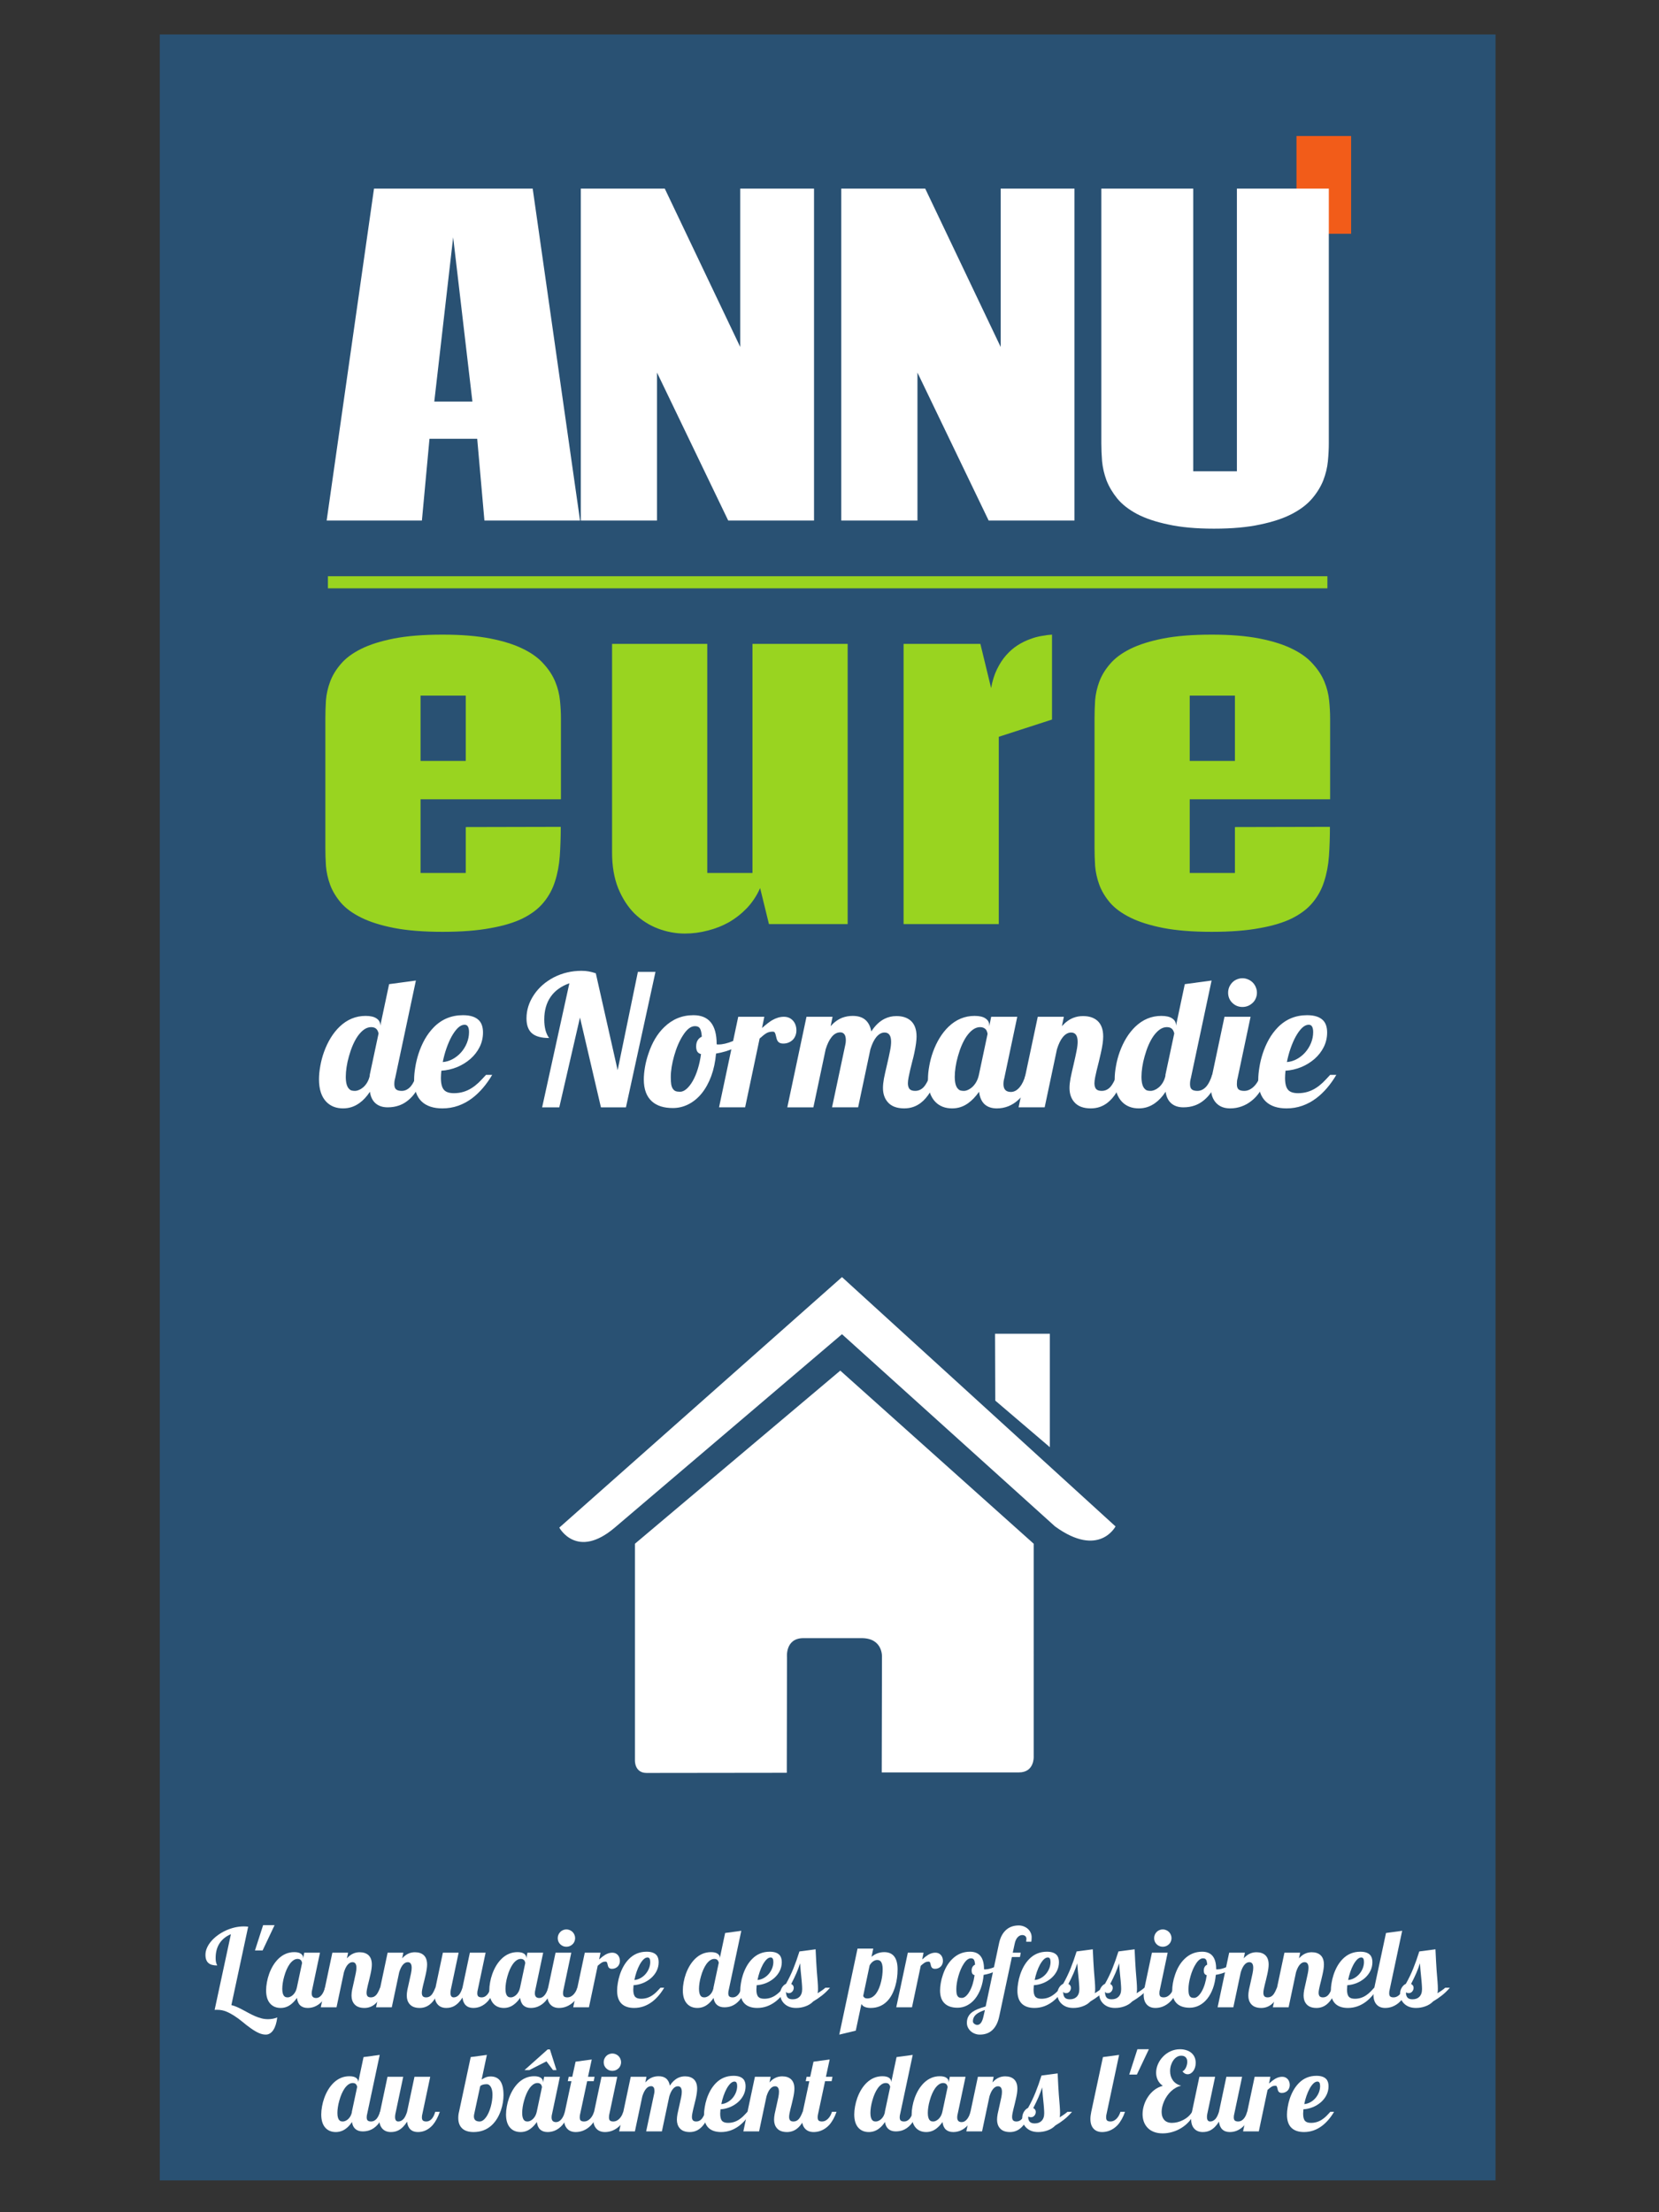 <?xml version="1.0" encoding="UTF-8" standalone="no"?>
<!-- Created with Inkscape (http://www.inkscape.org/) -->

<svg
   xmlns:dc="http://purl.org/dc/elements/1.1/"
   xmlns:cc="http://creativecommons.org/ns#"
   xmlns:rdf="http://www.w3.org/1999/02/22-rdf-syntax-ns#"
   xmlns:svg="http://www.w3.org/2000/svg"
   xmlns="http://www.w3.org/2000/svg"
   xmlns:sodipodi="http://sodipodi.sourceforge.net/DTD/sodipodi-0.dtd"
   xmlns:inkscape="http://www.inkscape.org/namespaces/inkscape"
   width="150mm"
   height="200mm"
   viewBox="0 0 531.496 708.662"
   id="svg5194"
   version="1.1"
   inkscape:version="0.92.2 (5c3e80d, 2017-08-06)"
   sodipodi:docname="logo-annueure-rectangle-vertical-baseline-bat-blanc-vector.svg"
   inkscape:export-filename="C:\xampp\htdocs\Brachet\soutenance\images-recherche\logos\logo-annu-eure-decoupe.png"
   inkscape:export-xdpi="96"
   inkscape:export-ydpi="96">
  <rect x="0" y="0" width="531.496" height="708.662" fill="#333333" stroke="none"/>
  <defs
     id="defs5196">
    <clipPath
       clipPathUnits="userSpaceOnUse"
       id="clipPath320">
      <path
         d="M 6.827,6.827 H 332.811 V 454.701 H 6.827 Z"
         id="path322"
         inkscape:connector-curvature="0" />
    </clipPath>
  </defs>
  <sodipodi:namedview
     id="base"
     pagecolor="#ffffff"
     bordercolor="#666666"
     borderopacity="1.0"
     inkscape:pageopacity="0.0"
     inkscape:pageshadow="2"
     inkscape:zoom="0.64394773"
     inkscape:cx="-63.067576"
     inkscape:cy="288.66262"
     inkscape:document-units="px"
     inkscape:current-layer="layer2"
     showgrid="false"
     fit-margin-top="0"
     fit-margin-left="0"
     fit-margin-right="0"
     fit-margin-bottom="0"
     inkscape:window-width="1920"
     inkscape:window-height="1017"
     inkscape:window-x="-8"
     inkscape:window-y="-8"
     inkscape:window-maximized="1" />
  <g
     inkscape:label="Calque 1"
     inkscape:groupmode="layer"
     id="layer1"
     transform="translate(-306.803,-331.185)" />
  <g
     inkscape:groupmode="layer"
     id="layer2"
     inkscape:label="logo"
     transform="translate(0,208.652)">
    <path
       d="M 51.19,489.815 H 479.128 V -197.617 H 51.19 Z"
       style="fill:#295173;fill-opacity:1;fill-rule:nonzero;stroke:none;stroke-width:1.085"
       id="path290-8-2-8"
       inkscape:connector-curvature="0" />
    <g
       id="g300-8-8-5-0"
       transform="matrix(8.667,0,0,-8.667,415.355,-147.757)">
      <path
         d="M 0,0 V 1.999 H 2.02 V -1.614 H 1.009 V 0 Z"
         style="fill:#f25c19;fill-opacity:1;fill-rule:nonzero;stroke:none"
         id="path302-2-4-9-9"
         inkscape:connector-curvature="0" />
    </g>
    <g
       aria-label="ANNU"
       transform="scale(0.943,1.061)"
       style="font-style:normal;font-variant:normal;font-weight:bold;font-stretch:normal;font-size:128.682px;line-height:1.25;font-family:sans-serif;-inkscape-font-specification:'sans-serif, Bold';font-variant-ligatures:normal;font-variant-caps:normal;font-variant-numeric:normal;font-feature-settings:normal;text-align:center;letter-spacing:0px;word-spacing:0px;writing-mode:lr-tb;text-anchor:middle;fill:#ffffff;fill-opacity:1;stroke:none;stroke-width:3.217"
       id="text176-6-4-2">
      <path
         d="m 145.913,-64.184 -2.576,24.693 H 110.978 L 127.063,-139.709 h 53.911 l 16.085,100.219 h -32.485 l -2.45,-24.693 z m 1.634,-11.247 h 12.944 l -6.535,-49.575 z"
         style="font-style:normal;font-variant:normal;font-weight:bold;font-stretch:normal;font-size:128.682px;line-height:0;font-family:'Coda Caption';-inkscape-font-specification:'Coda Caption Bold';font-variant-ligatures:normal;font-variant-caps:normal;font-variant-numeric:normal;font-feature-settings:normal;text-align:center;letter-spacing:-20.848px;writing-mode:lr-tb;text-anchor:middle;fill:#ffffff;fill-opacity:1;stroke-width:3.217"
         id="path978" />
      <path
         d="m 247.402,-39.491 -24.191,-44.674 v 44.674 h -25.887 V -139.709 h 28.526 l 25.636,47.816 V -139.709 h 25.07 v 100.219 z"
         style="font-style:normal;font-variant:normal;font-weight:bold;font-stretch:normal;font-size:128.682px;line-height:0;font-family:'Coda Caption';-inkscape-font-specification:'Coda Caption Bold';font-variant-ligatures:normal;font-variant-caps:normal;font-variant-numeric:normal;font-feature-settings:normal;text-align:center;letter-spacing:-20.848px;writing-mode:lr-tb;text-anchor:middle;fill:#ffffff;fill-opacity:1;stroke-width:3.217"
         id="path980" />
      <path
         d="m 335.884,-39.491 -24.191,-44.674 v 44.674 H 285.806 V -139.709 h 28.526 l 25.636,47.816 V -139.709 h 25.07 v 100.219 z"
         style="font-style:normal;font-variant:normal;font-weight:bold;font-stretch:normal;font-size:128.682px;line-height:0;font-family:'Coda Caption';-inkscape-font-specification:'Coda Caption Bold';font-variant-ligatures:normal;font-variant-caps:normal;font-variant-numeric:normal;font-feature-settings:normal;text-align:center;letter-spacing:-20.848px;writing-mode:lr-tb;text-anchor:middle;fill:#ffffff;fill-opacity:1;stroke-width:3.217"
         id="path982" />
      <path
         d="m 405.39,-54.382 h 14.829 V -139.709 h 31.228 v 76.908 q 0,2.513 -0.314,5.404 -0.314,2.89 -1.571,5.781 -1.257,2.827 -3.77,5.466 -2.513,2.639 -6.849,4.65 -4.335,2.011 -10.807,3.204 -6.472,1.257 -15.708,1.257 -9.111,0 -15.52,-1.257 -6.409,-1.194 -10.682,-3.204 -4.21,-2.011 -6.66,-4.65 -2.388,-2.639 -3.644,-5.466 -1.194,-2.89 -1.508,-5.781 -0.251,-2.89 -0.251,-5.404 V -139.709 h 31.228 z"
         style="font-style:normal;font-variant:normal;font-weight:bold;font-stretch:normal;font-size:128.682px;line-height:0;font-family:'Coda Caption';-inkscape-font-specification:'Coda Caption Bold';font-variant-ligatures:normal;font-variant-caps:normal;font-variant-numeric:normal;font-feature-settings:normal;text-align:center;letter-spacing:-20.848px;writing-mode:lr-tb;text-anchor:middle;fill:#ffffff;fill-opacity:1;stroke-width:3.217"
         id="path984" />
    </g>
    <g
       aria-label="eure"
       transform="scale(0.943,1.061)"
       style="font-style:normal;font-variant:normal;font-weight:bold;font-stretch:normal;font-size:128.682px;line-height:1.25;font-family:sans-serif;-inkscape-font-specification:'sans-serif, Bold';font-variant-ligatures:normal;font-variant-caps:normal;font-variant-numeric:normal;font-feature-settings:normal;text-align:center;letter-spacing:0px;word-spacing:0px;writing-mode:lr-tb;text-anchor:middle;fill:#99d420;fill-opacity:1;stroke:none;stroke-width:3.217"
       id="text176-4-2-7-9">
      <path
         d="m 190.506,52.995 q 0,4.62 -0.325,8.784 -0.325,4.099 -1.627,7.678 -1.236,3.514 -3.839,6.312 -2.538,2.798 -7.027,4.815 -4.425,1.952 -11.127,2.993 -6.637,1.106 -16.202,1.106 -9.76,0 -16.527,-1.171 -6.702,-1.171 -11.127,-3.123 -4.425,-1.952 -6.897,-4.49 -2.473,-2.603 -3.644,-5.401 -1.171,-2.863 -1.432,-5.726 -0.195,-2.863 -0.195,-5.466 V 20.266 q 0,-2.603 0.195,-5.466 0.26,-2.863 1.432,-5.661 1.171,-2.798 3.644,-5.336 2.473,-2.603 6.897,-4.555 4.425,-1.952 11.127,-3.123 6.767,-1.171 16.527,-1.171 9.5,0 16.202,1.171 6.702,1.171 11.127,3.123 4.49,1.952 7.027,4.555 2.603,2.538 3.904,5.336 1.301,2.798 1.627,5.726 0.325,2.863 0.325,5.401 V 44.667 H 142.876 V 66.92 H 158.232 V 53.06 Z M 142.876,33.084 H 158.232 V 13.368 h -15.356 z"
         style="font-style:normal;font-variant:normal;font-weight:bold;font-stretch:normal;font-size:133.261px;line-height:0;font-family:'Coda Caption';-inkscape-font-specification:'Coda Caption Bold';font-variant-ligatures:normal;font-variant-caps:normal;font-variant-numeric:normal;font-feature-settings:normal;text-align:center;letter-spacing:0px;writing-mode:lr-tb;text-anchor:middle;fill:#99d420;fill-opacity:1;stroke-width:3.217"
         id="path969" />
      <path
         d="M 287.979,-2.248 V 82.341 h -26.743 l -2.993,-10.866 q -1.692,3.384 -4.425,5.986 -2.733,2.538 -6.116,4.295 -3.384,1.692 -7.223,2.538 -3.839,0.911 -7.808,0.911 -4.62,0 -9.11,-1.497 -4.425,-1.497 -7.938,-4.49 -3.449,-3.058 -5.596,-7.678 -2.082,-4.62 -2.082,-10.801 V -2.248 h 32.339 V 66.92 h 15.356 V -2.248 Z"
         style="font-style:normal;font-variant:normal;font-weight:bold;font-stretch:normal;font-size:133.261px;line-height:0;font-family:'Coda Caption';-inkscape-font-specification:'Coda Caption Bold';font-variant-ligatures:normal;font-variant-caps:normal;font-variant-numeric:normal;font-feature-settings:normal;text-align:center;letter-spacing:0px;writing-mode:lr-tb;text-anchor:middle;fill:#99d420;fill-opacity:1;stroke-width:3.217"
         id="path971" />
      <path
         d="M 306.98,82.341 V -2.248 h 26.093 l 3.644,13.339 q 0.651,-3.253 2.017,-5.726 1.366,-2.473 3.123,-4.229 1.822,-1.822 3.904,-2.993 2.082,-1.171 4.164,-1.822 2.082,-0.716 4.034,-0.976 1.952,-0.325 3.449,-0.39 V 20.591 l -18.089,5.206 V 82.341 Z"
         style="font-style:normal;font-variant:normal;font-weight:bold;font-stretch:normal;font-size:133.261px;line-height:0;font-family:'Coda Caption';-inkscape-font-specification:'Coda Caption Bold';font-variant-ligatures:normal;font-variant-caps:normal;font-variant-numeric:normal;font-feature-settings:normal;text-align:center;letter-spacing:0px;writing-mode:lr-tb;text-anchor:middle;fill:#99d420;fill-opacity:1;stroke-width:3.217"
         id="path973" />
      <path
         d="m 451.823,52.995 q 0,4.62 -0.325,8.784 -0.325,4.099 -1.627,7.678 -1.236,3.514 -3.839,6.312 -2.538,2.798 -7.027,4.815 -4.425,1.952 -11.127,2.993 -6.637,1.106 -16.202,1.106 -9.76,0 -16.527,-1.171 -6.702,-1.171 -11.127,-3.123 -4.425,-1.952 -6.897,-4.49 -2.473,-2.603 -3.644,-5.401 -1.171,-2.863 -1.432,-5.726 -0.195,-2.863 -0.195,-5.466 V 20.266 q 0,-2.603 0.195,-5.466 0.26,-2.863 1.432,-5.661 1.171,-2.798 3.644,-5.336 2.473,-2.603 6.897,-4.555 4.425,-1.952 11.127,-3.123 6.767,-1.171 16.527,-1.171 9.5,0 16.202,1.171 6.702,1.171 11.127,3.123 4.49,1.952 7.027,4.555 2.603,2.538 3.904,5.336 1.301,2.798 1.627,5.726 0.325,2.863 0.325,5.401 v 24.401 h -47.695 v 22.254 h 15.356 V 53.06 Z M 404.192,33.084 h 15.356 V 13.368 h -15.356 z"
         style="font-style:normal;font-variant:normal;font-weight:bold;font-stretch:normal;font-size:133.261px;line-height:0;font-family:'Coda Caption';-inkscape-font-specification:'Coda Caption Bold';font-variant-ligatures:normal;font-variant-caps:normal;font-variant-numeric:normal;font-feature-settings:normal;text-align:center;letter-spacing:0px;writing-mode:lr-tb;text-anchor:middle;fill:#99d420;fill-opacity:1;stroke-width:3.217"
         id="path975" />
    </g>
    <path
       style="color:#000000;font-style:normal;font-variant:normal;font-weight:normal;font-stretch:normal;font-size:medium;line-height:normal;font-family:sans-serif;font-variant-ligatures:normal;font-variant-position:normal;font-variant-caps:normal;font-variant-numeric:normal;font-variant-alternates:normal;font-feature-settings:normal;text-indent:0;text-align:start;text-decoration:none;text-decoration-line:none;text-decoration-style:solid;text-decoration-color:#000000;letter-spacing:normal;word-spacing:normal;text-transform:none;writing-mode:lr-tb;direction:ltr;text-orientation:mixed;dominant-baseline:auto;baseline-shift:baseline;text-anchor:start;white-space:normal;shape-padding:0;clip-rule:nonzero;display:inline;overflow:visible;visibility:visible;opacity:1;isolation:auto;mix-blend-mode:normal;color-interpolation:sRGB;color-interpolation-filters:linearRGB;solid-color:#000000;solid-opacity:1;vector-effect:none;fill:#99d420;fill-opacity:1;fill-rule:nonzero;stroke:none;stroke-width:3.88;stroke-linecap:butt;stroke-linejoin:miter;stroke-miterlimit:4;stroke-dasharray:none;stroke-dashoffset:0;stroke-opacity:1;color-rendering:auto;image-rendering:auto;shape-rendering:auto;text-rendering:auto;enable-background:accumulate"
       d="m 105.056,-24.064 v 3.881 h 320.207 v -3.881 z"
       id="path101-9-1-8"
       inkscape:connector-curvature="0" />
    <g
       aria-label="de Normandie"
       style="font-style:normal;font-weight:normal;font-size:47.033px;line-height:1.25;font-family:sans-serif;letter-spacing:0px;word-spacing:0px;fill:#ffffff;fill-opacity:1;stroke:none;stroke-width:1.176"
       id="text4599-2-1-4">
      <path
         d="m 109.929,146.408 q -3.314,0 -5.353,-2.068 -2.379,-2.436 -2.379,-7.251 0,-2.039 0.425,-4.305 0.397,-2.266 1.19,-4.475 1.813,-4.985 4.957,-8.044 3.625,-3.484 8.356,-3.484 2.351,0 3.512,0.821 1.19,0.793 1.19,2.124 v 0.227 l 2.832,-13.341 8.582,-1.161 -6.656,31.326 q -0.255,0.85 -0.255,1.869 0,1.19 0.566,1.671 0.566,0.482 1.813,0.482 1.614,0 2.889,-1.445 1.076,-1.275 1.813,-3.682 h 2.436 q -1.53,4.362 -3.767,6.883 -1.898,2.096 -4.22,2.917 -1.671,0.595 -3.654,0.595 -2.408,0 -3.88,-1.275 -1.473,-1.275 -1.813,-3.71 -1.558,2.351 -3.371,3.625 -2.351,1.699 -5.212,1.699 z m 3.767,-5.608 q 0.623,0 1.331,-0.312 0.736,-0.312 1.388,-0.878 1.53,-1.388 2.039,-3.625 v -0.312 l 2.832,-13.284 q -0.198,-0.793 -0.566,-1.275 -0.595,-0.736 -1.813,-0.736 -1.161,0 -2.266,0.765 -1.076,0.765 -2.039,2.124 -1.699,2.464 -2.804,6.43 -0.51,1.756 -0.765,3.484 -0.255,1.699 -0.255,3.087 0,2.889 1.076,3.909 0.368,0.397 0.821,0.51 0.453,0.113 1.02,0.113 z"
         style="font-style:normal;font-variant:normal;font-weight:normal;font-stretch:normal;font-size:58.008px;font-family:Pattaya;-inkscape-font-specification:Pattaya;fill:#ffffff;fill-opacity:1;stroke-width:1.176"
         id="path946" />
      <path
         d="m 141.737,146.408 q -4.277,0 -6.599,-2.153 -2.464,-2.294 -2.464,-7.053 0,-1.784 0.368,-3.965 0.34,-2.181 1.048,-4.362 0.793,-2.436 2.011,-4.617 1.246,-2.181 2.889,-3.852 3.795,-3.852 9.347,-3.852 3.541,0 5.155,1.699 1.246,1.331 1.246,3.852 0,2.464 -1.076,4.645 -1.076,2.153 -2.974,3.824 -1.898,1.643 -4.305,2.634 -2.408,0.963 -4.985,1.133 -0.142,1.473 -0.142,2.323 0,2.832 1.076,3.909 0.935,0.963 3.116,0.963 3.144,0 5.75,-1.699 1.105,-0.708 2.124,-1.671 1.02,-0.991 2.379,-2.493 h 1.983 q -2.747,4.645 -6.316,7.393 -4.39,3.342 -9.63,3.342 z m 0.113,-14.842 q 1.614,-0.113 3.144,-0.935 1.53,-0.821 2.719,-2.153 1.19,-1.36 1.869,-3.031 0.68,-1.699 0.68,-3.456 0,-1.161 -0.34,-1.756 -0.312,-0.623 -1.105,-0.623 -1.048,0 -2.124,1.02 -1.048,1.02 -2.039,2.804 -0.906,1.671 -1.643,3.795 -0.736,2.124 -1.161,4.334 z"
         style="font-style:normal;font-variant:normal;font-weight:normal;font-stretch:normal;font-size:58.008px;font-family:Pattaya;-inkscape-font-specification:Pattaya;fill:#ffffff;fill-opacity:1;stroke-width:1.176"
         id="path948" />
      <path
         d="m 182.41,106.33 q -3.994,1.416 -6.033,4.39 -2.011,2.946 -2.011,7.223 0,1.869 0.397,3.427 0.425,1.53 1.161,2.493 -3.739,0 -5.495,-1.501 -1.756,-1.53 -1.756,-4.787 0,-4.022 2.436,-7.619 2.323,-3.427 6.316,-5.523 4.107,-2.096 8.865,-2.096 1.331,0 2.323,0.198 1.02,0.17 2.266,0.595 l 6.996,31.043 6.486,-31.496 h 5.636 l -9.46,43.392 h -8.016 l -6.713,-28.777 -6.628,28.777 h -5.495 z"
         style="font-style:normal;font-variant:normal;font-weight:normal;font-stretch:normal;font-size:58.008px;font-family:Pattaya;-inkscape-font-specification:Pattaya;fill:#ffffff;fill-opacity:1;stroke-width:1.176"
         id="path950" />
      <path
         d="m 215.55,146.295 q -4.305,0 -6.656,-2.096 -2.634,-2.323 -2.634,-7.053 0,-1.784 0.368,-3.937 0.368,-2.181 1.133,-4.39 1.756,-5.268 5.013,-8.412 3.937,-3.852 9.375,-3.852 7.449,0 7.449,9.262 v 0.057 q 0.17,0.057 0.283,0.057 h 0.34 q 1.926,0 4.56,-1.076 2.323,-0.963 4.39,-2.408 l 0.51,1.586 q -1.699,1.784 -4.39,3.031 -2.662,1.246 -5.891,1.784 -0.34,3.937 -1.53,7.194 -1.19,3.229 -3.059,5.552 -1.841,2.266 -4.22,3.484 -2.379,1.218 -5.042,1.218 z m 2.323,-5.212 q 1.02,0 2.068,-0.906 1.076,-0.935 2.011,-2.577 0.935,-1.643 1.614,-3.852 0.68,-2.209 1.02,-4.73 -0.85,-0.227 -1.218,-0.85 -0.34,-0.623 -0.34,-1.586 0,-1.19 0.481,-1.983 0.482,-0.793 1.331,-1.161 -0.113,-1.841 -0.595,-2.634 -0.255,-0.397 -0.651,-0.566 -0.368,-0.17 -0.963,-0.17 -1.954,0 -3.824,2.946 -1.728,2.662 -2.832,6.571 -1.076,3.824 -1.076,6.798 0,1.445 0.142,2.351 0.17,0.906 0.538,1.416 0.34,0.51 0.878,0.736 0.538,0.198 1.416,0.198 z"
         style="font-style:normal;font-variant:normal;font-weight:normal;font-stretch:normal;font-size:58.008px;font-family:Pattaya;-inkscape-font-specification:Pattaya;fill:#ffffff;fill-opacity:1;stroke-width:1.176"
         id="path952" />
      <path
         d="m 236.509,117.065 h 8.356 l -0.736,3.597 q 1.983,-1.756 3.229,-2.493 1.926,-1.105 3.767,-1.105 1.869,0 3.002,1.331 0.51,0.595 0.765,1.388 0.255,0.765 0.255,1.643 0,0.793 -0.255,1.529 -0.255,0.736 -0.765,1.331 -0.566,0.623 -1.388,0.991 -0.793,0.368 -1.784,0.368 -0.765,0 -1.218,-0.255 -0.453,-0.255 -0.708,-0.736 -0.227,-0.482 -0.312,-0.935 -0.255,-1.218 -0.51,-1.614 -0.198,-0.283 -0.623,-0.283 -1.218,0 -2.068,0.51 -0.85,0.51 -2.153,1.699 l -4.645,22.036 h -8.356 z"
         style="font-style:normal;font-variant:normal;font-weight:normal;font-stretch:normal;font-size:58.008px;font-family:Pattaya;-inkscape-font-specification:Pattaya;fill:#ffffff;fill-opacity:1;stroke-width:1.176"
         id="path954" />
      <path
         d="m 289.702,146.408 q -3.597,0 -5.325,-2.039 -1.501,-1.756 -1.501,-4.504 0,-1.303 0.312,-3.031 0.34,-1.728 0.991,-4.447 0.651,-2.776 0.963,-4.419 0.34,-1.671 0.34,-2.889 0,-2.974 -2.096,-2.974 -1.473,0 -2.719,1.558 -1.048,1.331 -1.813,3.795 l -3.937,18.609 h -8.356 l 4.249,-20.025 q 0.17,-0.68 0.17,-1.445 0,-1.161 -0.368,-1.784 -0.481,-0.765 -1.388,-0.765 -1.643,0 -2.861,1.586 -1.076,1.36 -1.841,3.824 l -3.937,18.609 h -8.356 l 6.146,-29.004 h 8.356 l -0.623,3.002 q 1.699,-1.898 3.71,-2.691 1.586,-0.595 3.371,-0.595 2.436,0 3.88,1.133 1.614,1.275 2.068,3.852 1.869,-2.889 4.305,-4.079 1.728,-0.85 3.767,-0.85 2.917,0 4.617,1.53 1.813,1.671 1.813,5.013 0,1.898 -0.708,5.24 -0.283,1.388 -0.68,2.804 -0.708,2.719 -1.161,5.013 -0.227,1.19 -0.227,1.926 0,1.161 0.51,1.813 0.538,0.623 1.813,0.623 1.728,0 2.917,-1.416 0.906,-1.076 1.954,-3.71 h 2.436 q -2.153,6.373 -5.438,8.922 -2.323,1.813 -5.353,1.813 z"
         style="font-style:normal;font-variant:normal;font-weight:normal;font-stretch:normal;font-size:58.008px;font-family:Pattaya;-inkscape-font-specification:Pattaya;fill:#ffffff;fill-opacity:1;stroke-width:1.176"
         id="path956" />
      <path
         d="m 305.025,146.408 q -3.314,0 -5.353,-2.068 -2.379,-2.436 -2.379,-7.251 0,-2.039 0.425,-4.305 0.397,-2.266 1.19,-4.475 1.813,-4.985 4.957,-8.044 3.625,-3.484 8.356,-3.484 2.351,0 3.512,0.821 1.19,0.793 1.19,2.124 v 0.425 l 0.623,-3.087 h 8.356 l -4.164,19.714 q -0.255,0.85 -0.255,1.869 0,2.493 2.379,2.493 1.586,0 2.889,-1.614 1.105,-1.36 1.813,-3.852 h 2.436 q -1.558,4.419 -3.767,6.996 -1.869,2.124 -4.22,3.059 -1.728,0.68 -3.654,0.68 -2.464,0 -3.937,-1.331 -1.445,-1.36 -1.756,-3.994 -1.643,2.323 -3.456,3.625 -2.323,1.699 -5.183,1.699 z m 3.767,-5.608 q 0.651,0 1.36,-0.34 0.736,-0.34 1.416,-0.963 1.53,-1.473 2.039,-3.824 l 2.776,-13.086 q 0,-0.283 -0.142,-0.651 -0.113,-0.397 -0.34,-0.736 -0.68,-0.821 -1.898,-0.821 -1.161,0 -2.266,0.765 -1.076,0.765 -2.039,2.124 -1.699,2.464 -2.804,6.43 -0.51,1.756 -0.765,3.484 -0.255,1.699 -0.255,3.087 0,2.889 1.076,3.909 0.368,0.397 0.821,0.51 0.453,0.113 1.02,0.113 z"
         style="font-style:normal;font-variant:normal;font-weight:normal;font-stretch:normal;font-size:58.008px;font-family:Pattaya;-inkscape-font-specification:Pattaya;fill:#ffffff;fill-opacity:1;stroke-width:1.176"
         id="path958" />
      <path
         d="m 349.466,146.408 q -3.597,0 -5.325,-2.039 -1.501,-1.756 -1.501,-4.504 0,-1.303 0.312,-3.031 0.34,-1.728 0.991,-4.447 0.651,-2.776 0.963,-4.419 0.34,-1.671 0.34,-2.889 0,-2.974 -2.096,-2.974 -1.473,0 -2.719,1.558 -1.048,1.331 -1.813,3.795 l -3.937,18.609 h -8.356 l 6.146,-29.004 h 8.356 l -0.623,3.002 q 1.699,-1.898 3.654,-2.662 1.445,-0.566 3.116,-0.566 2.946,0 4.645,1.53 1.813,1.671 1.813,5.013 0,2.011 -0.736,5.24 -0.198,0.935 -0.651,2.804 -0.821,3.144 -1.19,5.013 -0.227,1.19 -0.227,1.926 0,1.161 0.51,1.813 0.538,0.623 1.813,0.623 1.728,0 2.917,-1.416 0.906,-1.076 1.954,-3.71 h 2.436 q -2.153,6.373 -5.438,8.922 -2.323,1.813 -5.353,1.813 z"
         style="font-style:normal;font-variant:normal;font-weight:normal;font-stretch:normal;font-size:58.008px;font-family:Pattaya;-inkscape-font-specification:Pattaya;fill:#ffffff;fill-opacity:1;stroke-width:1.176"
         id="path960" />
      <path
         d="m 364.846,146.408 q -3.314,0 -5.353,-2.068 -2.379,-2.436 -2.379,-7.251 0,-2.039 0.425,-4.305 0.397,-2.266 1.19,-4.475 1.813,-4.985 4.957,-8.044 3.625,-3.484 8.356,-3.484 2.351,0 3.512,0.821 1.19,0.793 1.19,2.124 v 0.227 l 2.832,-13.341 8.582,-1.161 -6.656,31.326 q -0.255,0.85 -0.255,1.869 0,1.19 0.566,1.671 0.566,0.482 1.813,0.482 1.614,0 2.889,-1.445 1.076,-1.275 1.813,-3.682 h 2.436 q -1.53,4.362 -3.767,6.883 -1.898,2.096 -4.22,2.917 -1.671,0.595 -3.654,0.595 -2.408,0 -3.88,-1.275 -1.473,-1.275 -1.813,-3.71 -1.558,2.351 -3.371,3.625 -2.351,1.699 -5.212,1.699 z m 3.767,-5.608 q 0.623,0 1.331,-0.312 0.736,-0.312 1.388,-0.878 1.53,-1.388 2.039,-3.625 v -0.312 l 2.832,-13.284 q -0.198,-0.793 -0.566,-1.275 -0.595,-0.736 -1.813,-0.736 -1.161,0 -2.266,0.765 -1.076,0.765 -2.039,2.124 -1.699,2.464 -2.804,6.43 -0.51,1.756 -0.765,3.484 -0.255,1.699 -0.255,3.087 0,2.889 1.076,3.909 0.368,0.397 0.821,0.51 0.453,0.113 1.02,0.113 z"
         style="font-style:normal;font-variant:normal;font-weight:normal;font-stretch:normal;font-size:58.008px;font-family:Pattaya;-inkscape-font-specification:Pattaya;fill:#ffffff;fill-opacity:1;stroke-width:1.176"
         id="path962" />
      <path
         d="m 398.042,113.921 q -0.935,0 -1.784,-0.34 -0.85,-0.368 -1.473,-0.991 -0.623,-0.595 -0.991,-1.445 -0.34,-0.85 -0.34,-1.784 0,-0.935 0.34,-1.784 0.368,-0.85 0.991,-1.501 0.623,-0.651 1.473,-0.991 0.85,-0.368 1.784,-0.368 0.935,0 1.784,0.368 0.85,0.34 1.501,0.991 0.651,0.651 0.991,1.501 0.368,0.85 0.368,1.784 0,0.935 -0.368,1.784 -0.34,0.85 -0.991,1.445 -0.651,0.623 -1.501,0.991 -0.85,0.34 -1.784,0.34 z m -3.937,32.488 q -2.776,0 -4.39,-1.643 -1.813,-1.813 -1.813,-5.297 0,-1.643 0.453,-3.795 l 3.937,-18.609 h 8.356 l -4.164,19.714 q -0.227,0.736 -0.227,1.869 0,1.19 0.538,1.671 0.566,0.482 1.813,0.482 0.85,0 1.643,-0.368 0.821,-0.397 1.501,-1.076 1.388,-1.388 2.096,-3.682 h 2.436 q -1.558,4.39 -3.909,6.996 -1.983,2.124 -4.475,3.059 -1.813,0.68 -3.795,0.68 z"
         style="font-style:normal;font-variant:normal;font-weight:normal;font-stretch:normal;font-size:58.008px;font-family:Pattaya;-inkscape-font-specification:Pattaya;fill:#ffffff;fill-opacity:1;stroke-width:1.176"
         id="path964" />
      <path
         d="m 412.175,146.408 q -4.277,0 -6.6,-2.153 -2.464,-2.294 -2.464,-7.053 0,-1.784 0.368,-3.965 0.34,-2.181 1.048,-4.362 0.793,-2.436 2.011,-4.617 1.246,-2.181 2.889,-3.852 3.795,-3.852 9.347,-3.852 3.541,0 5.155,1.699 1.246,1.331 1.246,3.852 0,2.464 -1.076,4.645 -1.076,2.153 -2.974,3.824 -1.898,1.643 -4.305,2.634 -2.408,0.963 -4.985,1.133 -0.142,1.473 -0.142,2.323 0,2.832 1.076,3.909 0.935,0.963 3.116,0.963 3.144,0 5.75,-1.699 1.105,-0.708 2.124,-1.671 1.02,-0.991 2.379,-2.493 h 1.983 q -2.747,4.645 -6.316,7.393 -4.39,3.342 -9.63,3.342 z m 0.113,-14.842 q 1.614,-0.113 3.144,-0.935 1.53,-0.821 2.719,-2.153 1.19,-1.36 1.869,-3.031 0.68,-1.699 0.68,-3.456 0,-1.161 -0.34,-1.756 -0.312,-0.623 -1.105,-0.623 -1.048,0 -2.124,1.02 -1.048,1.02 -2.039,2.804 -0.906,1.671 -1.643,3.795 -0.736,2.124 -1.161,4.334 z"
         style="font-style:normal;font-variant:normal;font-weight:normal;font-stretch:normal;font-size:58.008px;font-family:Pattaya;-inkscape-font-specification:Pattaya;fill:#ffffff;fill-opacity:1;stroke-width:1.176"
         id="path966" />
    </g>
    <g
       aria-label="L'annuaire des professionnels"
       style="font-style:normal;font-variant:normal;font-weight:normal;font-stretch:normal;font-size:35px;line-height:1.25;font-family:Cookie;-inkscape-font-specification:'Cookie, Normal';font-variant-ligatures:normal;font-variant-caps:normal;font-variant-numeric:normal;font-feature-settings:normal;text-align:center;letter-spacing:0px;word-spacing:0px;writing-mode:lr-tb;text-anchor:middle;fill:#ffffff;fill-opacity:1;stroke:none;stroke-width:0.937"
       id="text172-2-0-9-9">
      <path
         d="m 85.186,443.115 q -1.162,0 -2.341,-0.547 -1.179,-0.53 -2.546,-1.521 -1.248,-0.872 -2.478,-1.914 -2.888,-2.393 -5.281,-3.384 -1.384,-0.581 -2.974,-0.581 h -0.393 q -0.103,0 -0.41,0.034 l 5.212,-24.25 q -2.358,0.974 -3.623,2.905 -1.265,1.914 -1.265,4.717 0,1.077 0.239,1.76 0.068,0.222 0.171,0.393 0.068,0.12 0.068,0.239 -1.897,0 -2.769,-0.769 -0.974,-0.82 -0.974,-2.632 0,-1.145 0.496,-2.256 0.496,-1.128 1.401,-2.17 0.872,-1.008 2.051,-1.863 1.196,-0.872 2.563,-1.504 2.905,-1.316 5.776,-1.316 0.632,0 1.401,0.085 l -5.383,25.122 q 0.837,0.188 1.692,0.564 0.872,0.376 1.982,0.974 l 1.914,1.025 q 2.222,1.213 4.016,1.675 1.025,0.273 2.153,0.273 1.589,0 2.939,-0.564 -0.308,2.563 -1.248,4.016 -0.461,0.718 -1.077,1.094 -0.598,0.393 -1.316,0.393 z"
         style="font-style:normal;font-variant:normal;font-weight:normal;font-stretch:normal;font-size:35px;line-height:32.705px;font-family:Pattaya;-inkscape-font-specification:Pattaya;font-variant-ligatures:normal;font-variant-caps:normal;font-variant-numeric:normal;font-feature-settings:normal;text-align:center;writing-mode:lr-tb;text-anchor:middle;fill:#ffffff;fill-opacity:1;stroke-width:0.937"
         id="path891" />
      <path
         d="m 84.297,408.047 h 3.674 l -3.845,8.118 h -2.444 z"
         style="font-style:normal;font-variant:normal;font-weight:normal;font-stretch:normal;font-size:35px;line-height:32.705px;font-family:Pattaya;-inkscape-font-specification:Pattaya;font-variant-ligatures:normal;font-variant-caps:normal;font-variant-numeric:normal;font-feature-settings:normal;text-align:center;writing-mode:lr-tb;text-anchor:middle;fill:#ffffff;fill-opacity:1;stroke-width:0.937"
         id="path893" />
      <path
         d="m 89.92,434.571 q -2,0 -3.23,-1.248 -1.436,-1.47 -1.436,-4.375 0,-1.23 0.256,-2.598 0.239,-1.367 0.718,-2.7 1.094,-3.008 2.991,-4.854 2.188,-2.102 5.042,-2.102 1.418,0 2.119,0.496 0.718,0.479 0.718,1.282 v 0.256 l 0.376,-1.863 h 5.042 l -2.512,11.895 q -0.154,0.513 -0.154,1.128 0,1.504 1.436,1.504 0.957,0 1.743,-0.974 0.666,-0.82 1.094,-2.324 h 1.47 q -0.94,2.666 -2.273,4.221 -1.128,1.282 -2.546,1.846 -1.042,0.41 -2.205,0.41 -1.487,0 -2.375,-0.803 -0.872,-0.82 -1.06,-2.41 -0.991,1.401 -2.085,2.188 -1.401,1.025 -3.127,1.025 z m 2.273,-3.384 q 0.393,0 0.82,-0.205 0.444,-0.205 0.854,-0.581 0.923,-0.889 1.23,-2.307 l 1.675,-7.896 q 0,-0.171 -0.085,-0.393 -0.068,-0.239 -0.205,-0.444 -0.41,-0.496 -1.145,-0.496 -0.701,0 -1.367,0.461 -0.649,0.461 -1.23,1.282 -1.025,1.487 -1.692,3.879 -0.308,1.06 -0.461,2.102 -0.154,1.025 -0.154,1.863 0,1.743 0.649,2.358 0.222,0.239 0.496,0.308 0.273,0.068 0.615,0.068 z"
         style="font-style:normal;font-variant:normal;font-weight:normal;font-stretch:normal;font-size:35px;line-height:32.705px;font-family:Pattaya;-inkscape-font-specification:Pattaya;font-variant-ligatures:normal;font-variant-caps:normal;font-variant-numeric:normal;font-feature-settings:normal;text-align:center;writing-mode:lr-tb;text-anchor:middle;fill:#ffffff;fill-opacity:1;stroke-width:0.937"
         id="path895" />
      <path
         d="m 116.734,434.571 q -2.17,0 -3.213,-1.23 -0.906,-1.06 -0.906,-2.717 0,-0.786 0.188,-1.829 0.205,-1.042 0.598,-2.683 0.393,-1.675 0.581,-2.666 0.205,-1.008 0.205,-1.743 0,-1.794 -1.265,-1.794 -0.889,0 -1.641,0.94 -0.632,0.803 -1.094,2.29 l -2.375,11.228 h -5.042 l 3.708,-17.5 h 5.042 l -0.376,1.812 q 1.025,-1.145 2.205,-1.606 0.872,-0.342 1.88,-0.342 1.777,0 2.803,0.923 1.094,1.008 1.094,3.025 0,1.213 -0.444,3.162 -0.12,0.564 -0.393,1.692 -0.496,1.897 -0.718,3.025 -0.137,0.718 -0.137,1.162 0,0.701 0.308,1.094 0.325,0.376 1.094,0.376 1.042,0 1.76,-0.854 0.547,-0.649 1.179,-2.239 h 1.47 q -1.299,3.845 -3.281,5.383 -1.401,1.094 -3.23,1.094 z"
         style="font-style:normal;font-variant:normal;font-weight:normal;font-stretch:normal;font-size:35px;line-height:32.705px;font-family:Pattaya;-inkscape-font-specification:Pattaya;font-variant-ligatures:normal;font-variant-caps:normal;font-variant-numeric:normal;font-feature-settings:normal;text-align:center;writing-mode:lr-tb;text-anchor:middle;fill:#ffffff;fill-opacity:1;stroke-width:0.937"
         id="path897" />
      <path
         d="m 134.439,434.571 q -2.17,0 -3.213,-1.23 -0.906,-1.06 -0.906,-2.717 0,-0.786 0.188,-1.829 0.205,-1.042 0.598,-2.683 0.393,-1.675 0.581,-2.666 0.205,-1.008 0.205,-1.743 0,-1.794 -1.265,-1.794 -0.889,0 -1.641,0.94 -0.632,0.803 -1.094,2.29 l -2.375,11.228 h -5.042 l 3.708,-17.5 h 5.042 l -0.376,1.812 q 1.025,-1.145 2.205,-1.606 0.872,-0.342 1.88,-0.342 1.777,0 2.803,0.923 1.094,1.008 1.094,3.025 0,1.213 -0.444,3.162 -0.12,0.564 -0.393,1.692 -0.496,1.897 -0.718,3.025 -0.137,0.718 -0.137,1.162 0,0.701 0.308,1.094 0.325,0.376 1.094,0.376 1.042,0 1.76,-0.854 0.547,-0.649 1.179,-2.239 h 1.47 q -1.299,3.845 -3.281,5.383 -1.401,1.094 -3.23,1.094 z"
         style="font-style:normal;font-variant:normal;font-weight:normal;font-stretch:normal;font-size:35px;line-height:32.705px;font-family:Pattaya;-inkscape-font-specification:Pattaya;font-variant-ligatures:normal;font-variant-caps:normal;font-variant-numeric:normal;font-feature-settings:normal;text-align:center;writing-mode:lr-tb;text-anchor:middle;fill:#ffffff;fill-opacity:1;stroke-width:0.937"
         id="path899" />
      <path
         d="m 142.984,434.571 q -1.675,0 -2.649,-0.991 -1.094,-1.094 -1.094,-3.196 0,-0.991 0.273,-2.29 l 2.375,-11.228 h 5.042 l -2.512,11.895 q -0.103,0.53 -0.103,0.991 0,1.436 1.042,1.436 0.957,0 1.726,-0.872 0.615,-0.735 1.077,-2.222 l 2.375,-11.228 h 5.042 l -2.512,11.895 q -0.154,0.513 -0.154,1.128 0,0.718 0.342,1.008 0.342,0.291 1.094,0.291 0.974,0 1.743,-0.872 0.684,-0.769 1.094,-2.222 h 1.47 q -0.94,2.666 -2.273,4.221 -1.128,1.282 -2.546,1.846 -1.042,0.41 -2.205,0.41 -1.504,0 -2.393,-0.837 -0.889,-0.837 -1.077,-2.478 -1.196,1.914 -2.7,2.734 -1.077,0.581 -2.478,0.581 z"
         style="font-style:normal;font-variant:normal;font-weight:normal;font-stretch:normal;font-size:35px;line-height:32.705px;font-family:Pattaya;-inkscape-font-specification:Pattaya;font-variant-ligatures:normal;font-variant-caps:normal;font-variant-numeric:normal;font-feature-settings:normal;text-align:center;writing-mode:lr-tb;text-anchor:middle;fill:#ffffff;fill-opacity:1;stroke-width:0.937"
         id="path901" />
      <path
         d="m 161.424,434.571 q -2,0 -3.23,-1.248 -1.436,-1.47 -1.436,-4.375 0,-1.23 0.256,-2.598 0.239,-1.367 0.718,-2.7 1.094,-3.008 2.991,-4.854 2.188,-2.102 5.042,-2.102 1.418,0 2.119,0.496 0.718,0.479 0.718,1.282 v 0.256 l 0.376,-1.863 h 5.042 l -2.512,11.895 q -0.154,0.513 -0.154,1.128 0,1.504 1.436,1.504 0.957,0 1.743,-0.974 0.666,-0.82 1.094,-2.324 h 1.47 q -0.94,2.666 -2.273,4.221 -1.128,1.282 -2.546,1.846 -1.042,0.41 -2.205,0.41 -1.487,0 -2.375,-0.803 -0.872,-0.82 -1.06,-2.41 -0.991,1.401 -2.085,2.188 -1.401,1.025 -3.127,1.025 z m 2.273,-3.384 q 0.393,0 0.82,-0.205 0.444,-0.205 0.855,-0.581 0.923,-0.889 1.23,-2.307 l 1.675,-7.896 q 0,-0.171 -0.086,-0.393 -0.068,-0.239 -0.205,-0.444 -0.41,-0.496 -1.145,-0.496 -0.701,0 -1.367,0.461 -0.649,0.461 -1.23,1.282 -1.025,1.487 -1.692,3.879 -0.308,1.06 -0.461,2.102 -0.154,1.025 -0.154,1.863 0,1.743 0.649,2.358 0.222,0.239 0.496,0.308 0.273,0.068 0.615,0.068 z"
         style="font-style:normal;font-variant:normal;font-weight:normal;font-stretch:normal;font-size:35px;line-height:32.705px;font-family:Pattaya;-inkscape-font-specification:Pattaya;font-variant-ligatures:normal;font-variant-caps:normal;font-variant-numeric:normal;font-feature-settings:normal;text-align:center;writing-mode:lr-tb;text-anchor:middle;fill:#ffffff;fill-opacity:1;stroke-width:0.937"
         id="path903" />
      <path
         d="m 181.453,414.969 q -0.564,0 -1.077,-0.205 -0.513,-0.222 -0.889,-0.598 -0.376,-0.359 -0.598,-0.872 -0.205,-0.513 -0.205,-1.077 0,-0.564 0.205,-1.077 0.222,-0.513 0.598,-0.906 0.376,-0.393 0.889,-0.598 0.513,-0.222 1.077,-0.222 0.564,0 1.077,0.222 0.513,0.205 0.906,0.598 0.393,0.393 0.598,0.906 0.222,0.513 0.222,1.077 0,0.564 -0.222,1.077 -0.205,0.513 -0.598,0.872 -0.393,0.376 -0.906,0.598 -0.513,0.205 -1.077,0.205 z m -2.375,19.602 q -1.675,0 -2.649,-0.991 -1.094,-1.094 -1.094,-3.196 0,-0.991 0.273,-2.29 l 2.375,-11.228 h 5.042 l -2.512,11.895 q -0.137,0.444 -0.137,1.128 0,0.718 0.325,1.008 0.342,0.291 1.094,0.291 0.513,0 0.991,-0.222 0.496,-0.239 0.906,-0.649 0.837,-0.837 1.265,-2.222 h 1.47 q -0.94,2.649 -2.358,4.221 -1.196,1.282 -2.7,1.846 -1.094,0.41 -2.29,0.41 z"
         style="font-style:normal;font-variant:normal;font-weight:normal;font-stretch:normal;font-size:35px;line-height:32.705px;font-family:Pattaya;-inkscape-font-specification:Pattaya;font-variant-ligatures:normal;font-variant-caps:normal;font-variant-numeric:normal;font-feature-settings:normal;text-align:center;writing-mode:lr-tb;text-anchor:middle;fill:#ffffff;fill-opacity:1;stroke-width:0.937"
         id="path905" />
      <path
         d="m 187.349,416.865 h 5.042 l -0.444,2.17 q 1.196,-1.06 1.948,-1.504 1.162,-0.666 2.273,-0.666 1.128,0 1.812,0.803 0.308,0.359 0.461,0.837 0.154,0.461 0.154,0.991 0,0.479 -0.154,0.923 -0.154,0.444 -0.461,0.803 -0.342,0.376 -0.837,0.598 -0.479,0.222 -1.077,0.222 -0.461,0 -0.735,-0.154 -0.273,-0.154 -0.427,-0.444 -0.137,-0.291 -0.188,-0.564 -0.154,-0.735 -0.308,-0.974 -0.12,-0.171 -0.376,-0.171 -0.735,0 -1.248,0.308 -0.513,0.308 -1.299,1.025 l -2.803,13.296 h -5.042 z"
         style="font-style:normal;font-variant:normal;font-weight:normal;font-stretch:normal;font-size:35px;line-height:32.705px;font-family:Pattaya;-inkscape-font-specification:Pattaya;font-variant-ligatures:normal;font-variant-caps:normal;font-variant-numeric:normal;font-feature-settings:normal;text-align:center;writing-mode:lr-tb;text-anchor:middle;fill:#ffffff;fill-opacity:1;stroke-width:0.937"
         id="path907" />
      <path
         d="m 203.174,434.571 q -2.581,0 -3.982,-1.299 -1.487,-1.384 -1.487,-4.255 0,-1.077 0.222,-2.393 0.205,-1.316 0.632,-2.632 0.479,-1.47 1.213,-2.786 0.752,-1.316 1.743,-2.324 2.29,-2.324 5.64,-2.324 2.136,0 3.11,1.025 0.752,0.803 0.752,2.324 0,1.487 -0.649,2.803 -0.649,1.299 -1.794,2.307 -1.145,0.991 -2.598,1.589 -1.453,0.581 -3.008,0.684 -0.086,0.889 -0.086,1.401 0,1.709 0.649,2.358 0.564,0.581 1.88,0.581 1.897,0 3.469,-1.025 0.666,-0.427 1.282,-1.008 0.615,-0.598 1.436,-1.504 h 1.196 q -1.658,2.803 -3.811,4.46 -2.649,2.017 -5.811,2.017 z m 0.068,-8.955 q 0.974,-0.068 1.897,-0.564 0.923,-0.496 1.641,-1.299 0.718,-0.82 1.128,-1.829 0.41,-1.025 0.41,-2.085 0,-0.701 -0.205,-1.06 -0.188,-0.376 -0.667,-0.376 -0.632,0 -1.282,0.615 -0.632,0.615 -1.23,1.692 -0.547,1.008 -0.991,2.29 -0.444,1.282 -0.701,2.615 z"
         style="font-style:normal;font-variant:normal;font-weight:normal;font-stretch:normal;font-size:35px;line-height:32.705px;font-family:Pattaya;-inkscape-font-specification:Pattaya;font-variant-ligatures:normal;font-variant-caps:normal;font-variant-numeric:normal;font-feature-settings:normal;text-align:center;writing-mode:lr-tb;text-anchor:middle;fill:#ffffff;fill-opacity:1;stroke-width:0.937"
         id="path909" />
      <path
         d="m 223.426,434.571 q -2,0 -3.23,-1.248 -1.436,-1.47 -1.436,-4.375 0,-1.23 0.256,-2.598 0.239,-1.367 0.718,-2.7 1.094,-3.008 2.991,-4.854 2.188,-2.102 5.042,-2.102 1.418,0 2.119,0.496 0.718,0.479 0.718,1.282 v 0.137 l 1.709,-8.049 5.178,-0.701 -4.016,18.901 q -0.154,0.513 -0.154,1.128 0,0.718 0.342,1.008 0.342,0.291 1.094,0.291 0.974,0 1.743,-0.872 0.649,-0.769 1.094,-2.222 h 1.47 q -0.923,2.632 -2.273,4.153 -1.145,1.265 -2.546,1.76 -1.008,0.359 -2.205,0.359 -1.453,0 -2.341,-0.769 -0.889,-0.769 -1.094,-2.239 -0.94,1.418 -2.034,2.188 -1.418,1.025 -3.145,1.025 z m 2.273,-3.384 q 0.376,0 0.803,-0.188 0.444,-0.188 0.837,-0.53 0.923,-0.837 1.23,-2.188 v -0.188 l 1.709,-8.015 q -0.12,-0.479 -0.342,-0.769 -0.359,-0.444 -1.094,-0.444 -0.701,0 -1.367,0.461 -0.649,0.461 -1.23,1.282 -1.025,1.487 -1.692,3.879 -0.308,1.06 -0.461,2.102 -0.154,1.025 -0.154,1.863 0,1.743 0.649,2.358 0.222,0.239 0.496,0.308 0.273,0.068 0.615,0.068 z"
         style="font-style:normal;font-variant:normal;font-weight:normal;font-stretch:normal;font-size:35px;line-height:32.705px;font-family:Pattaya;-inkscape-font-specification:Pattaya;font-variant-ligatures:normal;font-variant-caps:normal;font-variant-numeric:normal;font-feature-settings:normal;text-align:center;writing-mode:lr-tb;text-anchor:middle;fill:#ffffff;fill-opacity:1;stroke-width:0.937"
         id="path911" />
      <path
         d="m 242.618,434.571 q -2.581,0 -3.982,-1.299 -1.487,-1.384 -1.487,-4.255 0,-1.077 0.222,-2.393 0.205,-1.316 0.632,-2.632 0.479,-1.47 1.213,-2.786 0.752,-1.316 1.743,-2.324 2.29,-2.324 5.64,-2.324 2.136,0 3.11,1.025 0.752,0.803 0.752,2.324 0,1.487 -0.649,2.803 -0.649,1.299 -1.794,2.307 -1.145,0.991 -2.598,1.589 -1.453,0.581 -3.008,0.684 -0.086,0.889 -0.086,1.401 0,1.709 0.649,2.358 0.564,0.581 1.88,0.581 1.897,0 3.469,-1.025 0.666,-0.427 1.282,-1.008 0.615,-0.598 1.436,-1.504 h 1.196 q -1.658,2.803 -3.811,4.46 -2.649,2.017 -5.811,2.017 z m 0.068,-8.955 q 0.974,-0.068 1.897,-0.564 0.923,-0.496 1.641,-1.299 0.718,-0.82 1.128,-1.829 0.41,-1.025 0.41,-2.085 0,-0.701 -0.205,-1.06 -0.188,-0.376 -0.667,-0.376 -0.632,0 -1.282,0.615 -0.632,0.615 -1.23,1.692 -0.547,1.008 -0.991,2.29 -0.444,1.282 -0.701,2.615 z"
         style="font-style:normal;font-variant:normal;font-weight:normal;font-stretch:normal;font-size:35px;line-height:32.705px;font-family:Pattaya;-inkscape-font-specification:Pattaya;font-variant-ligatures:normal;font-variant-caps:normal;font-variant-numeric:normal;font-feature-settings:normal;text-align:center;writing-mode:lr-tb;text-anchor:middle;fill:#ffffff;fill-opacity:1;stroke-width:0.937"
         id="path913" />
      <path
         d="m 255.059,434.571 q -1.265,0 -2.239,-0.376 -0.974,-0.393 -1.641,-1.077 -0.615,-0.632 -0.923,-1.401 -0.308,-0.786 -0.308,-1.624 0,-1.145 0.581,-2.068 0.513,-0.82 1.282,-1.179 1.367,-2.427 2.375,-4.922 1.008,-2.495 1.931,-5.452 l 5.178,-0.684 q 0.205,4.443 0.376,6.819 0.171,2.444 0.291,3.589 0.103,1.333 0.103,2.324 0,0.889 -0.137,1.333 1.572,-0.923 2.512,-1.76 h 1.47 q -1.248,1.453 -2.581,2.495 -1.316,1.042 -2.769,1.88 -1.042,1.094 -2.615,1.624 -1.367,0.479 -2.888,0.479 z m -1.111,-2.769 q 1.316,0 2.102,-0.718 0.94,-0.854 0.94,-2.529 0,-0.701 -0.085,-1.76 l -0.085,-1.042 q -0.154,-1.35 -0.308,-3.127 l -0.188,-2.358 q -0.496,1.589 -1.179,3.162 -0.684,1.555 -1.658,3.452 0.803,0.444 0.803,1.213 0,0.684 -0.41,1.179 -0.444,0.547 -1.128,0.547 -0.342,0 -0.581,-0.085 -0.222,-0.103 -0.359,-0.376 0,1.265 0.496,1.863 0.496,0.581 1.641,0.581 z"
         style="font-style:normal;font-variant:normal;font-weight:normal;font-stretch:normal;font-size:35px;line-height:32.705px;font-family:Pattaya;-inkscape-font-specification:Pattaya;font-variant-ligatures:normal;font-variant-caps:normal;font-variant-numeric:normal;font-feature-settings:normal;text-align:center;writing-mode:lr-tb;text-anchor:middle;fill:#ffffff;fill-opacity:1;stroke-width:0.937"
         id="path915" />
      <path
         d="m 274.729,415.567 h 5.042 l -0.564,2.632 q 1.777,-1.504 4.084,-1.504 1.965,0 3.042,1.196 1.23,1.401 1.23,4.324 0,2.82 -0.718,5.298 -0.906,3.162 -2.632,4.905 -2.119,2.153 -5.264,2.153 -1.213,0 -2,-0.376 -0.598,-0.273 -0.974,-0.872 l -1.812,8.528 -5.281,1.265 z m 3.145,15.962 q 1.692,0 2.905,-1.726 0.957,-1.35 1.538,-3.794 0.461,-1.965 0.461,-3.896 0,-1.726 -0.632,-2.461 -0.41,-0.444 -1.128,-0.444 -0.632,0 -1.282,0.444 -0.649,0.444 -1.128,1.282 l -2.068,9.792 q 0.12,0.342 0.444,0.581 0.342,0.222 0.889,0.222 z"
         style="font-style:normal;font-variant:normal;font-weight:normal;font-stretch:normal;font-size:35px;line-height:32.705px;font-family:Pattaya;-inkscape-font-specification:Pattaya;font-variant-ligatures:normal;font-variant-caps:normal;font-variant-numeric:normal;font-feature-settings:normal;text-align:center;writing-mode:lr-tb;text-anchor:middle;fill:#ffffff;fill-opacity:1;stroke-width:0.937"
         id="path917" />
      <path
         d="m 290.845,416.865 h 5.042 l -0.444,2.17 q 1.196,-1.06 1.948,-1.504 1.162,-0.666 2.273,-0.666 1.128,0 1.812,0.803 0.308,0.359 0.461,0.837 0.154,0.461 0.154,0.991 0,0.479 -0.154,0.923 -0.154,0.444 -0.461,0.803 -0.342,0.376 -0.837,0.598 -0.479,0.222 -1.077,0.222 -0.461,0 -0.735,-0.154 -0.273,-0.154 -0.427,-0.444 -0.137,-0.291 -0.188,-0.564 -0.154,-0.735 -0.308,-0.974 -0.12,-0.171 -0.376,-0.171 -0.735,0 -1.248,0.308 -0.513,0.308 -1.299,1.025 l -2.803,13.296 h -5.042 z"
         style="font-style:normal;font-variant:normal;font-weight:normal;font-stretch:normal;font-size:35px;line-height:32.705px;font-family:Pattaya;-inkscape-font-specification:Pattaya;font-variant-ligatures:normal;font-variant-caps:normal;font-variant-numeric:normal;font-feature-settings:normal;text-align:center;writing-mode:lr-tb;text-anchor:middle;fill:#ffffff;fill-opacity:1;stroke-width:0.937"
         id="path919" />
      <path
         d="m 306.773,434.502 q -2.598,0 -4.016,-1.265 -1.589,-1.401 -1.589,-4.255 0,-1.077 0.222,-2.375 0.222,-1.316 0.684,-2.649 1.06,-3.179 3.025,-5.076 2.375,-2.324 5.657,-2.324 4.495,0 4.495,5.588 v 0.034 q 0.103,0.034 0.171,0.034 h 0.205 q 1.162,0 2.751,-0.649 1.401,-0.581 2.649,-1.453 l 0.308,0.957 q -1.025,1.077 -2.649,1.829 -1.606,0.752 -3.555,1.077 -0.205,2.375 -0.923,4.341 -0.718,1.948 -1.846,3.35 -1.111,1.367 -2.546,2.102 -1.436,0.735 -3.042,0.735 z m 1.401,-3.145 q 0.615,0 1.248,-0.547 0.649,-0.564 1.213,-1.555 0.564,-0.991 0.974,-2.324 0.41,-1.333 0.615,-2.854 -0.513,-0.137 -0.735,-0.513 -0.205,-0.376 -0.205,-0.957 0,-0.718 0.291,-1.196 0.291,-0.479 0.803,-0.701 -0.068,-1.111 -0.359,-1.589 -0.154,-0.239 -0.393,-0.342 -0.222,-0.103 -0.581,-0.103 -1.179,0 -2.307,1.777 -1.042,1.606 -1.709,3.965 -0.649,2.307 -0.649,4.102 0,0.872 0.086,1.418 0.103,0.547 0.325,0.854 0.205,0.308 0.53,0.444 0.325,0.12 0.855,0.12 z"
         style="font-style:normal;font-variant:normal;font-weight:normal;font-stretch:normal;font-size:35px;line-height:32.705px;font-family:Pattaya;-inkscape-font-specification:Pattaya;font-variant-ligatures:normal;font-variant-caps:normal;font-variant-numeric:normal;font-feature-settings:normal;text-align:center;writing-mode:lr-tb;text-anchor:middle;fill:#ffffff;fill-opacity:1;stroke-width:0.937"
         id="path921" />
      <path
         d="m 313.899,443.115 q -0.786,0 -1.521,-0.273 -0.752,-0.273 -1.333,-0.769 -0.598,-0.53 -0.94,-1.23 -0.342,-0.684 -0.342,-1.504 0,-1.179 0.461,-2.017 0.444,-0.837 1.299,-1.453 0.752,-0.53 1.76,-0.94 0.991,-0.393 2.495,-0.837 l 4.238,-19.995 q 0.649,-3.333 2.717,-4.854 1.487,-1.094 3.657,-1.094 0.786,0 1.521,0.273 0.752,0.273 1.333,0.769 0.598,0.53 0.923,1.23 0.342,0.684 0.342,1.504 0,0.82 -0.103,1.436 h -1.641 q 0.068,-0.53 0.068,-0.94 0,-0.581 -0.393,-0.889 -0.376,-0.308 -0.94,-0.308 -0.701,0 -1.316,0.547 -0.82,0.735 -1.128,2.324 l -0.598,2.769 h 2.563 l -0.256,1.401 h -2.581 l -4.033,18.901 q -0.667,3.333 -2.649,4.854 -1.453,1.094 -3.606,1.094 z m -0.803,-3.11 q 0.615,0 1.111,-0.581 0.547,-0.666 0.872,-2.153 l 0.461,-2.034 q -1.863,0.615 -2.751,1.367 -1.094,0.923 -1.094,2.239 0,0.461 0.393,0.769 0.461,0.393 1.008,0.393 z"
         style="font-style:normal;font-variant:normal;font-weight:normal;font-stretch:normal;font-size:35px;line-height:32.705px;font-family:Pattaya;-inkscape-font-specification:Pattaya;font-variant-ligatures:normal;font-variant-caps:normal;font-variant-numeric:normal;font-feature-settings:normal;text-align:center;writing-mode:lr-tb;text-anchor:middle;fill:#ffffff;fill-opacity:1;stroke-width:0.937"
         id="path923" />
      <path
         d="m 331.416,434.571 q -2.581,0 -3.982,-1.299 -1.487,-1.384 -1.487,-4.255 0,-1.077 0.222,-2.393 0.205,-1.316 0.632,-2.632 0.479,-1.47 1.213,-2.786 0.752,-1.316 1.743,-2.324 2.29,-2.324 5.64,-2.324 2.136,0 3.11,1.025 0.752,0.803 0.752,2.324 0,1.487 -0.649,2.803 -0.649,1.299 -1.794,2.307 -1.145,0.991 -2.598,1.589 -1.453,0.581 -3.008,0.684 -0.085,0.889 -0.085,1.401 0,1.709 0.649,2.358 0.564,0.581 1.88,0.581 1.897,0 3.469,-1.025 0.667,-0.427 1.282,-1.008 0.615,-0.598 1.436,-1.504 h 1.196 q -1.658,2.803 -3.811,4.46 -2.649,2.017 -5.811,2.017 z m 0.068,-8.955 q 0.974,-0.068 1.897,-0.564 0.923,-0.496 1.641,-1.299 0.718,-0.82 1.128,-1.829 0.41,-1.025 0.41,-2.085 0,-0.701 -0.205,-1.06 -0.188,-0.376 -0.667,-0.376 -0.632,0 -1.282,0.615 -0.632,0.615 -1.23,1.692 -0.547,1.008 -0.991,2.29 -0.444,1.282 -0.701,2.615 z"
         style="font-style:normal;font-variant:normal;font-weight:normal;font-stretch:normal;font-size:35px;line-height:32.705px;font-family:Pattaya;-inkscape-font-specification:Pattaya;font-variant-ligatures:normal;font-variant-caps:normal;font-variant-numeric:normal;font-feature-settings:normal;text-align:center;writing-mode:lr-tb;text-anchor:middle;fill:#ffffff;fill-opacity:1;stroke-width:0.937"
         id="path925" />
      <path
         d="m 343.858,434.571 q -1.265,0 -2.239,-0.376 -0.974,-0.393 -1.641,-1.077 -0.615,-0.632 -0.923,-1.401 -0.308,-0.786 -0.308,-1.624 0,-1.145 0.581,-2.068 0.513,-0.82 1.282,-1.179 1.367,-2.427 2.375,-4.922 1.008,-2.495 1.931,-5.452 l 5.178,-0.684 q 0.205,4.443 0.376,6.819 0.171,2.444 0.291,3.589 0.103,1.333 0.103,2.324 0,0.889 -0.137,1.333 1.572,-0.923 2.512,-1.76 h 1.47 q -1.248,1.453 -2.581,2.495 -1.316,1.042 -2.769,1.88 -1.042,1.094 -2.615,1.624 -1.367,0.479 -2.888,0.479 z m -1.111,-2.769 q 1.316,0 2.102,-0.718 0.94,-0.854 0.94,-2.529 0,-0.701 -0.085,-1.76 l -0.085,-1.042 q -0.154,-1.35 -0.308,-3.127 l -0.188,-2.358 q -0.496,1.589 -1.179,3.162 -0.684,1.555 -1.658,3.452 0.803,0.444 0.803,1.213 0,0.684 -0.41,1.179 -0.444,0.547 -1.128,0.547 -0.342,0 -0.581,-0.085 -0.222,-0.103 -0.359,-0.376 0,1.265 0.496,1.863 0.496,0.581 1.641,0.581 z"
         style="font-style:normal;font-variant:normal;font-weight:normal;font-stretch:normal;font-size:35px;line-height:32.705px;font-family:Pattaya;-inkscape-font-specification:Pattaya;font-variant-ligatures:normal;font-variant-caps:normal;font-variant-numeric:normal;font-feature-settings:normal;text-align:center;writing-mode:lr-tb;text-anchor:middle;fill:#ffffff;fill-opacity:1;stroke-width:0.937"
         id="path927" />
      <path
         d="m 357.256,434.571 q -1.265,0 -2.239,-0.376 -0.974,-0.393 -1.641,-1.077 -0.615,-0.632 -0.923,-1.401 -0.308,-0.786 -0.308,-1.624 0,-1.145 0.581,-2.068 0.513,-0.82 1.282,-1.179 1.367,-2.427 2.375,-4.922 1.008,-2.495 1.931,-5.452 l 5.178,-0.684 q 0.205,4.443 0.376,6.819 0.171,2.444 0.291,3.589 0.103,1.333 0.103,2.324 0,0.889 -0.137,1.333 1.572,-0.923 2.512,-1.76 h 1.47 q -1.248,1.453 -2.581,2.495 -1.316,1.042 -2.769,1.88 -1.042,1.094 -2.615,1.624 -1.367,0.479 -2.888,0.479 z M 356.146,431.802 q 1.316,0 2.102,-0.718 0.94,-0.854 0.94,-2.529 0,-0.701 -0.086,-1.76 l -0.085,-1.042 q -0.154,-1.35 -0.308,-3.127 l -0.188,-2.358 q -0.496,1.589 -1.179,3.162 -0.684,1.555 -1.658,3.452 0.803,0.444 0.803,1.213 0,0.684 -0.41,1.179 -0.444,0.547 -1.128,0.547 -0.342,0 -0.581,-0.085 -0.222,-0.103 -0.359,-0.376 0,1.265 0.496,1.863 0.496,0.581 1.641,0.581 z"
         style="font-style:normal;font-variant:normal;font-weight:normal;font-stretch:normal;font-size:35px;line-height:32.705px;font-family:Pattaya;-inkscape-font-specification:Pattaya;font-variant-ligatures:normal;font-variant-caps:normal;font-variant-numeric:normal;font-feature-settings:normal;text-align:center;writing-mode:lr-tb;text-anchor:middle;fill:#ffffff;fill-opacity:1;stroke-width:0.937"
         id="path929" />
      <path
         d="m 372.518,414.969 q -0.564,0 -1.077,-0.205 -0.513,-0.222 -0.889,-0.598 -0.376,-0.359 -0.598,-0.872 -0.205,-0.513 -0.205,-1.077 0,-0.564 0.205,-1.077 0.222,-0.513 0.598,-0.906 0.376,-0.393 0.889,-0.598 0.513,-0.222 1.077,-0.222 0.564,0 1.077,0.222 0.513,0.205 0.906,0.598 0.393,0.393 0.598,0.906 0.222,0.513 0.222,1.077 0,0.564 -0.222,1.077 -0.205,0.513 -0.598,0.872 -0.393,0.376 -0.906,0.598 -0.513,0.205 -1.077,0.205 z m -2.375,19.602 q -1.675,0 -2.649,-0.991 -1.094,-1.094 -1.094,-3.196 0,-0.991 0.273,-2.29 l 2.375,-11.228 h 5.042 l -2.512,11.895 q -0.137,0.444 -0.137,1.128 0,0.718 0.325,1.008 0.342,0.291 1.094,0.291 0.513,0 0.991,-0.222 0.496,-0.239 0.906,-0.649 0.837,-0.837 1.265,-2.222 h 1.47 q -0.94,2.649 -2.358,4.221 -1.196,1.282 -2.7,1.846 -1.094,0.41 -2.29,0.41 z"
         style="font-style:normal;font-variant:normal;font-weight:normal;font-stretch:normal;font-size:35px;line-height:32.705px;font-family:Pattaya;-inkscape-font-specification:Pattaya;font-variant-ligatures:normal;font-variant-caps:normal;font-variant-numeric:normal;font-feature-settings:normal;text-align:center;writing-mode:lr-tb;text-anchor:middle;fill:#ffffff;fill-opacity:1;stroke-width:0.937"
         id="path931" />
      <path
         d="m 381.148,434.502 q -2.598,0 -4.016,-1.265 -1.589,-1.401 -1.589,-4.255 0,-1.077 0.222,-2.375 0.222,-1.316 0.684,-2.649 1.06,-3.179 3.025,-5.076 2.375,-2.324 5.657,-2.324 4.495,0 4.495,5.588 v 0.034 q 0.103,0.034 0.171,0.034 h 0.205 q 1.162,0 2.751,-0.649 1.401,-0.581 2.649,-1.453 l 0.308,0.957 q -1.025,1.077 -2.649,1.829 -1.606,0.752 -3.555,1.077 -0.205,2.375 -0.923,4.341 -0.718,1.948 -1.846,3.35 -1.111,1.367 -2.546,2.102 -1.436,0.735 -3.042,0.735 z m 1.401,-3.145 q 0.615,0 1.248,-0.547 0.649,-0.564 1.213,-1.555 0.564,-0.991 0.974,-2.324 0.41,-1.333 0.615,-2.854 -0.513,-0.137 -0.735,-0.513 -0.205,-0.376 -0.205,-0.957 0,-0.718 0.291,-1.196 0.291,-0.479 0.803,-0.701 -0.068,-1.111 -0.359,-1.589 -0.154,-0.239 -0.393,-0.342 -0.222,-0.103 -0.581,-0.103 -1.179,0 -2.307,1.777 -1.042,1.606 -1.709,3.965 -0.649,2.307 -0.649,4.102 0,0.872 0.086,1.418 0.103,0.547 0.325,0.854 0.205,0.308 0.53,0.444 0.325,0.12 0.855,0.12 z"
         style="font-style:normal;font-variant:normal;font-weight:normal;font-stretch:normal;font-size:35px;line-height:32.705px;font-family:Pattaya;-inkscape-font-specification:Pattaya;font-variant-ligatures:normal;font-variant-caps:normal;font-variant-numeric:normal;font-feature-settings:normal;text-align:center;writing-mode:lr-tb;text-anchor:middle;fill:#ffffff;fill-opacity:1;stroke-width:0.937"
         id="path933" />
      <path
         d="m 404.048,434.571 q -2.17,0 -3.213,-1.23 -0.906,-1.06 -0.906,-2.717 0,-0.786 0.188,-1.829 0.205,-1.042 0.598,-2.683 0.393,-1.675 0.581,-2.666 0.205,-1.008 0.205,-1.743 0,-1.794 -1.265,-1.794 -0.889,0 -1.641,0.94 -0.632,0.803 -1.094,2.29 l -2.375,11.228 h -5.042 l 3.708,-17.5 h 5.042 l -0.376,1.812 q 1.025,-1.145 2.205,-1.606 0.872,-0.342 1.88,-0.342 1.777,0 2.803,0.923 1.094,1.008 1.094,3.025 0,1.213 -0.444,3.162 -0.12,0.564 -0.393,1.692 -0.496,1.897 -0.718,3.025 -0.137,0.718 -0.137,1.162 0,0.701 0.308,1.094 0.325,0.376 1.094,0.376 1.042,0 1.76,-0.854 0.547,-0.649 1.179,-2.239 h 1.47 q -1.299,3.845 -3.281,5.383 -1.401,1.094 -3.23,1.094 z"
         style="font-style:normal;font-variant:normal;font-weight:normal;font-stretch:normal;font-size:35px;line-height:32.705px;font-family:Pattaya;-inkscape-font-specification:Pattaya;font-variant-ligatures:normal;font-variant-caps:normal;font-variant-numeric:normal;font-feature-settings:normal;text-align:center;writing-mode:lr-tb;text-anchor:middle;fill:#ffffff;fill-opacity:1;stroke-width:0.937"
         id="path935" />
      <path
         d="m 421.753,434.571 q -2.17,0 -3.213,-1.23 -0.906,-1.06 -0.906,-2.717 0,-0.786 0.188,-1.829 0.205,-1.042 0.598,-2.683 0.393,-1.675 0.581,-2.666 0.205,-1.008 0.205,-1.743 0,-1.794 -1.265,-1.794 -0.889,0 -1.641,0.94 -0.632,0.803 -1.094,2.29 l -2.375,11.228 h -5.042 l 3.708,-17.5 h 5.042 l -0.376,1.812 q 1.025,-1.145 2.205,-1.606 0.872,-0.342 1.88,-0.342 1.777,0 2.803,0.923 1.094,1.008 1.094,3.025 0,1.213 -0.444,3.162 -0.12,0.564 -0.393,1.692 -0.496,1.897 -0.718,3.025 -0.137,0.718 -0.137,1.162 0,0.701 0.308,1.094 0.325,0.376 1.094,0.376 1.042,0 1.76,-0.854 0.547,-0.649 1.179,-2.239 h 1.47 q -1.299,3.845 -3.281,5.383 -1.401,1.094 -3.23,1.094 z"
         style="font-style:normal;font-variant:normal;font-weight:normal;font-stretch:normal;font-size:35px;line-height:32.705px;font-family:Pattaya;-inkscape-font-specification:Pattaya;font-variant-ligatures:normal;font-variant-caps:normal;font-variant-numeric:normal;font-feature-settings:normal;text-align:center;writing-mode:lr-tb;text-anchor:middle;fill:#ffffff;fill-opacity:1;stroke-width:0.937"
         id="path937" />
      <path
         d="m 431.836,434.571 q -2.581,0 -3.982,-1.299 -1.487,-1.384 -1.487,-4.255 0,-1.077 0.222,-2.393 0.205,-1.316 0.632,-2.632 0.479,-1.47 1.213,-2.786 0.752,-1.316 1.743,-2.324 2.29,-2.324 5.64,-2.324 2.136,0 3.11,1.025 0.752,0.803 0.752,2.324 0,1.487 -0.649,2.803 -0.649,1.299 -1.794,2.307 -1.145,0.991 -2.598,1.589 -1.453,0.581 -3.008,0.684 -0.086,0.889 -0.086,1.401 0,1.709 0.649,2.358 0.564,0.581 1.88,0.581 1.897,0 3.469,-1.025 0.667,-0.427 1.282,-1.008 0.615,-0.598 1.436,-1.504 h 1.196 q -1.658,2.803 -3.811,4.46 -2.649,2.017 -5.811,2.017 z m 0.068,-8.955 q 0.974,-0.068 1.897,-0.564 0.923,-0.496 1.641,-1.299 0.718,-0.82 1.128,-1.829 0.41,-1.025 0.41,-2.085 0,-0.701 -0.205,-1.06 -0.188,-0.376 -0.666,-0.376 -0.632,0 -1.282,0.615 -0.632,0.615 -1.23,1.692 -0.547,1.008 -0.991,2.29 -0.444,1.282 -0.701,2.615 z"
         style="font-style:normal;font-variant:normal;font-weight:normal;font-stretch:normal;font-size:35px;line-height:32.705px;font-family:Pattaya;-inkscape-font-specification:Pattaya;font-variant-ligatures:normal;font-variant-caps:normal;font-variant-numeric:normal;font-feature-settings:normal;text-align:center;writing-mode:lr-tb;text-anchor:middle;fill:#ffffff;fill-opacity:1;stroke-width:0.937"
         id="path939" />
      <path
         d="m 443.765,434.571 q -1.675,0 -2.649,-0.991 -1.094,-1.094 -1.094,-3.196 0,-0.991 0.273,-2.29 l 3.743,-17.534 5.178,-0.701 -4.016,18.901 q -0.137,0.444 -0.137,1.128 0,0.718 0.325,1.008 0.342,0.291 1.094,0.291 0.513,0 0.991,-0.222 0.496,-0.239 0.906,-0.649 0.837,-0.837 1.265,-2.222 h 1.47 q -0.94,2.649 -2.358,4.221 -1.196,1.282 -2.7,1.846 -1.094,0.41 -2.29,0.41 z"
         style="font-style:normal;font-variant:normal;font-weight:normal;font-stretch:normal;font-size:35px;line-height:32.705px;font-family:Pattaya;-inkscape-font-specification:Pattaya;font-variant-ligatures:normal;font-variant-caps:normal;font-variant-numeric:normal;font-feature-settings:normal;text-align:center;writing-mode:lr-tb;text-anchor:middle;fill:#ffffff;fill-opacity:1;stroke-width:0.937"
         id="path941" />
      <path
         d="m 453.643,434.571 q -1.265,0 -2.239,-0.376 -0.974,-0.393 -1.641,-1.077 -0.615,-0.632 -0.923,-1.401 -0.308,-0.786 -0.308,-1.624 0,-1.145 0.581,-2.068 0.513,-0.82 1.282,-1.179 1.367,-2.427 2.375,-4.922 1.008,-2.495 1.931,-5.452 l 5.178,-0.684 q 0.205,4.443 0.376,6.819 0.171,2.444 0.291,3.589 0.103,1.333 0.103,2.324 0,0.889 -0.137,1.333 1.572,-0.923 2.512,-1.76 h 1.47 q -1.248,1.453 -2.581,2.495 -1.316,1.042 -2.769,1.88 -1.042,1.094 -2.615,1.624 -1.367,0.479 -2.888,0.479 z m -1.111,-2.769 q 1.316,0 2.102,-0.718 0.94,-0.854 0.94,-2.529 0,-0.701 -0.086,-1.76 l -0.085,-1.042 q -0.154,-1.35 -0.308,-3.127 l -0.188,-2.358 q -0.496,1.589 -1.179,3.162 -0.684,1.555 -1.658,3.452 0.803,0.444 0.803,1.213 0,0.684 -0.41,1.179 -0.444,0.547 -1.128,0.547 -0.342,0 -0.581,-0.085 -0.222,-0.103 -0.359,-0.376 0,1.265 0.496,1.863 0.496,0.581 1.641,0.581 z"
         style="font-style:normal;font-variant:normal;font-weight:normal;font-stretch:normal;font-size:35px;line-height:32.705px;font-family:Pattaya;-inkscape-font-specification:Pattaya;font-variant-ligatures:normal;font-variant-caps:normal;font-variant-numeric:normal;font-feature-settings:normal;text-align:center;writing-mode:lr-tb;text-anchor:middle;fill:#ffffff;fill-opacity:1;stroke-width:0.937"
         id="path943" />
    </g>
    <g
       aria-label="du bâtiment dans l'Eure"
       style="font-style:normal;font-variant:normal;font-weight:normal;font-stretch:normal;font-size:35px;line-height:1.25;font-family:Cookie;-inkscape-font-specification:'Cookie, Normal';font-variant-ligatures:normal;font-variant-caps:normal;font-variant-numeric:normal;font-feature-settings:normal;text-align:center;letter-spacing:0px;word-spacing:0px;writing-mode:lr-tb;text-anchor:middle;fill:#ffffff;fill-opacity:1;stroke:none;stroke-width:0.937"
       id="text172-1-5-0-2-4">
      <path
         d="m 107.582,474.325 q -2,0 -3.23,-1.248 -1.436,-1.47 -1.436,-4.375 0,-1.23 0.256,-2.598 0.239,-1.367 0.718,-2.7 1.094,-3.008 2.991,-4.854 2.188,-2.102 5.042,-2.102 1.418,0 2.119,0.496 0.718,0.479 0.718,1.282 v 0.137 l 1.709,-8.049 5.178,-0.701 -4.016,18.901 q -0.154,0.513 -0.154,1.128 0,0.718 0.342,1.008 0.342,0.291 1.094,0.291 0.974,0 1.743,-0.872 0.649,-0.769 1.094,-2.222 h 1.47 q -0.923,2.632 -2.273,4.153 -1.145,1.265 -2.546,1.76 -1.008,0.359 -2.205,0.359 -1.453,0 -2.341,-0.769 -0.889,-0.769 -1.094,-2.239 -0.94,1.418 -2.034,2.188 -1.418,1.025 -3.145,1.025 z m 2.273,-3.384 q 0.376,0 0.803,-0.188 0.444,-0.188 0.837,-0.53 0.923,-0.837 1.23,-2.188 v -0.188 l 1.709,-8.015 q -0.12,-0.479 -0.342,-0.769 -0.359,-0.444 -1.094,-0.444 -0.701,0 -1.367,0.461 -0.649,0.461 -1.23,1.282 -1.025,1.487 -1.692,3.879 -0.308,1.06 -0.461,2.102 -0.154,1.025 -0.154,1.863 0,1.743 0.649,2.358 0.222,0.239 0.496,0.308 0.273,0.068 0.615,0.068 z"
         style="font-style:normal;font-variant:normal;font-weight:normal;font-stretch:normal;font-size:35px;line-height:32.705px;font-family:Pattaya;-inkscape-font-specification:Pattaya;font-variant-ligatures:normal;font-variant-caps:normal;font-variant-numeric:normal;font-feature-settings:normal;text-align:center;writing-mode:lr-tb;text-anchor:middle;fill:#ffffff;fill-opacity:1;stroke-width:0.937"
         id="path850" />
      <path
         d="m 125.236,474.325 q -1.675,0 -2.649,-0.991 -1.094,-1.094 -1.094,-3.196 0,-0.991 0.273,-2.29 l 2.375,-11.228 h 5.042 l -2.512,11.895 q -0.103,0.53 -0.103,0.991 0,1.436 1.042,1.436 0.957,0 1.726,-0.872 0.615,-0.735 1.077,-2.222 l 2.375,-11.228 h 5.042 l -2.512,11.895 q -0.154,0.513 -0.154,1.128 0,0.718 0.342,1.008 0.342,0.291 1.094,0.291 0.974,0 1.743,-0.872 0.684,-0.769 1.094,-2.222 h 1.47 q -0.94,2.666 -2.273,4.221 -1.128,1.282 -2.546,1.846 -1.042,0.41 -2.205,0.41 -1.504,0 -2.393,-0.837 -0.889,-0.837 -1.077,-2.478 -1.196,1.914 -2.7,2.734 -1.077,0.581 -2.478,0.581 z"
         style="font-style:normal;font-variant:normal;font-weight:normal;font-stretch:normal;font-size:35px;line-height:32.705px;font-family:Pattaya;-inkscape-font-specification:Pattaya;font-variant-ligatures:normal;font-variant-caps:normal;font-variant-numeric:normal;font-feature-settings:normal;text-align:center;writing-mode:lr-tb;text-anchor:middle;fill:#ffffff;fill-opacity:1;stroke-width:0.937"
         id="path852" />
      <path
         d="m 151.708,474.325 q -2.393,0 -3.64,-1.162 -1.248,-1.179 -1.248,-3.315 0,-1.145 0.239,-2 l 3.743,-17.534 5.178,-0.701 -1.675,7.878 q 1.008,-0.615 1.709,-0.82 0.513,-0.154 1.162,-0.154 1.965,0 2.991,1.316 1.145,1.487 1.145,4.666 0,1.094 -0.205,2.375 -0.205,1.265 -0.632,2.512 -1.025,2.991 -2.974,4.785 -2.358,2.153 -5.793,2.153 z m 1.965,-3.384 q 1.06,0 2.085,-1.418 0.889,-1.265 1.47,-3.315 0.547,-2.017 0.547,-3.845 0,-1.418 -0.444,-2.324 -0.239,-0.496 -0.598,-0.769 -0.359,-0.273 -0.82,-0.273 -0.598,0 -1.077,0.12 -0.718,0.188 -0.991,0.513 l -1.914,8.887 q -0.103,0.427 -0.103,0.803 0,1.624 1.846,1.624 z"
         style="font-style:normal;font-variant:normal;font-weight:normal;font-stretch:normal;font-size:35px;line-height:32.705px;font-family:Pattaya;-inkscape-font-specification:Pattaya;font-variant-ligatures:normal;font-variant-caps:normal;font-variant-numeric:normal;font-feature-settings:normal;text-align:center;writing-mode:lr-tb;text-anchor:middle;fill:#ffffff;fill-opacity:1;stroke-width:0.937"
         id="path854" />
      <path
         d="m 175.446,447.87 h 0.735 l 2.102,6.614 h -1.111 l -2.102,-2.803 -5.503,2.803 h -1.538 z m -8.665,26.455 q -2,0 -3.23,-1.248 -1.436,-1.47 -1.436,-4.375 0,-1.23 0.256,-2.598 0.239,-1.367 0.718,-2.7 1.094,-3.008 2.991,-4.854 2.188,-2.102 5.042,-2.102 1.418,0 2.119,0.496 0.718,0.479 0.718,1.282 v 0.256 l 0.376,-1.863 h 5.042 l -2.512,11.895 q -0.154,0.513 -0.154,1.128 0,1.504 1.436,1.504 0.957,0 1.743,-0.974 0.667,-0.82 1.094,-2.324 h 1.47 q -0.94,2.666 -2.273,4.221 -1.128,1.282 -2.546,1.846 -1.042,0.41 -2.205,0.41 -1.487,0 -2.375,-0.803 -0.872,-0.82 -1.06,-2.41 -0.991,1.401 -2.085,2.188 -1.401,1.025 -3.127,1.025 z m 2.273,-3.384 q 0.393,0 0.82,-0.205 0.444,-0.205 0.854,-0.581 0.923,-0.889 1.23,-2.307 l 1.675,-7.896 q 0,-0.171 -0.086,-0.393 -0.068,-0.239 -0.205,-0.444 -0.41,-0.496 -1.145,-0.496 -0.701,0 -1.367,0.461 -0.649,0.461 -1.23,1.282 -1.025,1.487 -1.692,3.879 -0.308,1.06 -0.461,2.102 -0.154,1.025 -0.154,1.863 0,1.743 0.649,2.358 0.222,0.239 0.496,0.308 0.273,0.068 0.615,0.068 z"
         style="font-style:normal;font-variant:normal;font-weight:normal;font-stretch:normal;font-size:35px;line-height:32.705px;font-family:Pattaya;-inkscape-font-specification:Pattaya;font-variant-ligatures:normal;font-variant-caps:normal;font-variant-numeric:normal;font-feature-settings:normal;text-align:center;writing-mode:lr-tb;text-anchor:middle;fill:#ffffff;fill-opacity:1;stroke-width:0.937"
         id="path856" />
      <path
         d="m 184.435,474.325 q -1.675,0 -2.649,-0.991 -1.094,-1.094 -1.094,-3.196 0,-0.991 0.273,-2.29 l 2.102,-9.827 h -1.162 l 0.291,-1.401 h 1.145 l 1.06,-4.836 5.178,-0.701 -1.196,5.537 h 2.102 l -0.273,1.401 h -2.102 l -2.239,10.493 q -0.137,0.444 -0.137,1.128 0,0.718 0.325,1.008 0.342,0.291 1.094,0.291 0.513,0 0.991,-0.222 0.496,-0.239 0.906,-0.649 0.837,-0.837 1.265,-2.222 h 1.47 q -0.94,2.649 -2.358,4.221 -1.196,1.282 -2.7,1.846 -1.094,0.41 -2.29,0.41 z"
         style="font-style:normal;font-variant:normal;font-weight:normal;font-stretch:normal;font-size:35px;line-height:32.705px;font-family:Pattaya;-inkscape-font-specification:Pattaya;font-variant-ligatures:normal;font-variant-caps:normal;font-variant-numeric:normal;font-feature-settings:normal;text-align:center;writing-mode:lr-tb;text-anchor:middle;fill:#ffffff;fill-opacity:1;stroke-width:0.937"
         id="path858" />
      <path
         d="m 196.176,454.723 q -0.564,0 -1.077,-0.205 -0.513,-0.222 -0.889,-0.598 -0.376,-0.359 -0.598,-0.872 -0.205,-0.513 -0.205,-1.077 0,-0.564 0.205,-1.077 0.222,-0.513 0.598,-0.906 0.376,-0.393 0.889,-0.598 0.513,-0.222 1.077,-0.222 0.564,0 1.077,0.222 0.513,0.205 0.906,0.598 0.393,0.393 0.598,0.906 0.222,0.513 0.222,1.077 0,0.564 -0.222,1.077 -0.205,0.513 -0.598,0.872 -0.393,0.376 -0.906,0.598 -0.513,0.205 -1.077,0.205 z m -2.375,19.602 q -1.675,0 -2.649,-0.991 -1.094,-1.094 -1.094,-3.196 0,-0.991 0.273,-2.29 l 2.375,-11.228 h 5.042 l -2.512,11.895 q -0.137,0.444 -0.137,1.128 0,0.718 0.325,1.008 0.342,0.291 1.094,0.291 0.513,0 0.991,-0.222 0.496,-0.239 0.906,-0.649 0.837,-0.837 1.265,-2.222 h 1.47 q -0.94,2.649 -2.358,4.221 -1.196,1.282 -2.7,1.846 -1.094,0.41 -2.29,0.41 z"
         style="font-style:normal;font-variant:normal;font-weight:normal;font-stretch:normal;font-size:35px;line-height:32.705px;font-family:Pattaya;-inkscape-font-specification:Pattaya;font-variant-ligatures:normal;font-variant-caps:normal;font-variant-numeric:normal;font-feature-settings:normal;text-align:center;writing-mode:lr-tb;text-anchor:middle;fill:#ffffff;fill-opacity:1;stroke-width:0.937"
         id="path860" />
      <path
         d="m 220.973,474.325 q -2.17,0 -3.213,-1.23 -0.906,-1.06 -0.906,-2.717 0,-0.786 0.188,-1.829 0.205,-1.042 0.598,-2.683 0.393,-1.675 0.581,-2.666 0.205,-1.008 0.205,-1.743 0,-1.794 -1.265,-1.794 -0.889,0 -1.641,0.94 -0.632,0.803 -1.094,2.29 l -2.375,11.228 h -5.042 l 2.563,-12.083 q 0.103,-0.41 0.103,-0.872 0,-0.701 -0.222,-1.077 -0.291,-0.461 -0.837,-0.461 -0.991,0 -1.726,0.957 -0.649,0.82 -1.111,2.307 l -2.375,11.228 h -5.042 l 3.708,-17.5 h 5.042 l -0.376,1.812 q 1.025,-1.145 2.239,-1.624 0.957,-0.359 2.034,-0.359 1.47,0 2.341,0.684 0.974,0.769 1.248,2.324 1.128,-1.743 2.598,-2.461 1.042,-0.513 2.273,-0.513 1.76,0 2.786,0.923 1.094,1.008 1.094,3.025 0,1.145 -0.427,3.162 -0.171,0.837 -0.41,1.692 -0.427,1.641 -0.701,3.025 -0.137,0.718 -0.137,1.162 0,0.701 0.308,1.094 0.325,0.376 1.094,0.376 1.042,0 1.76,-0.854 0.547,-0.649 1.179,-2.239 h 1.47 q -1.299,3.845 -3.281,5.383 -1.401,1.094 -3.23,1.094 z"
         style="font-style:normal;font-variant:normal;font-weight:normal;font-stretch:normal;font-size:35px;line-height:32.705px;font-family:Pattaya;-inkscape-font-specification:Pattaya;font-variant-ligatures:normal;font-variant-caps:normal;font-variant-numeric:normal;font-feature-settings:normal;text-align:center;writing-mode:lr-tb;text-anchor:middle;fill:#ffffff;fill-opacity:1;stroke-width:0.937"
         id="path862" />
      <path
         d="m 231.022,474.325 q -2.581,0 -3.982,-1.299 -1.487,-1.384 -1.487,-4.255 0,-1.077 0.222,-2.393 0.205,-1.316 0.632,-2.632 0.479,-1.47 1.213,-2.786 0.752,-1.316 1.743,-2.324 2.29,-2.324 5.64,-2.324 2.136,0 3.11,1.025 0.752,0.803 0.752,2.324 0,1.487 -0.649,2.803 -0.649,1.299 -1.794,2.307 -1.145,0.991 -2.598,1.589 -1.453,0.581 -3.008,0.684 -0.086,0.889 -0.086,1.401 0,1.709 0.649,2.358 0.564,0.581 1.88,0.581 1.897,0 3.469,-1.025 0.666,-0.427 1.282,-1.008 0.615,-0.598 1.436,-1.504 h 1.196 q -1.658,2.803 -3.811,4.46 -2.649,2.017 -5.811,2.017 z m 0.068,-8.955 q 0.974,-0.068 1.897,-0.564 0.923,-0.496 1.641,-1.299 0.718,-0.82 1.128,-1.829 0.41,-1.025 0.41,-2.085 0,-0.701 -0.205,-1.06 -0.188,-0.376 -0.666,-0.376 -0.632,0 -1.282,0.615 -0.632,0.615 -1.23,1.692 -0.547,1.008 -0.991,2.29 -0.444,1.282 -0.701,2.615 z"
         style="font-style:normal;font-variant:normal;font-weight:normal;font-stretch:normal;font-size:35px;line-height:32.705px;font-family:Pattaya;-inkscape-font-specification:Pattaya;font-variant-ligatures:normal;font-variant-caps:normal;font-variant-numeric:normal;font-feature-settings:normal;text-align:center;writing-mode:lr-tb;text-anchor:middle;fill:#ffffff;fill-opacity:1;stroke-width:0.937"
         id="path864" />
      <path
         d="m 252.111,474.325 q -2.17,0 -3.213,-1.23 -0.906,-1.06 -0.906,-2.717 0,-0.786 0.188,-1.829 0.205,-1.042 0.598,-2.683 0.393,-1.675 0.581,-2.666 0.205,-1.008 0.205,-1.743 0,-1.794 -1.265,-1.794 -0.889,0 -1.641,0.94 -0.632,0.803 -1.094,2.29 l -2.375,11.228 h -5.042 l 3.708,-17.5 h 5.042 l -0.376,1.812 q 1.025,-1.145 2.205,-1.606 0.872,-0.342 1.88,-0.342 1.777,0 2.803,0.923 1.094,1.008 1.094,3.025 0,1.213 -0.444,3.162 -0.12,0.564 -0.393,1.692 -0.496,1.897 -0.718,3.025 -0.137,0.718 -0.137,1.162 0,0.701 0.308,1.094 0.325,0.376 1.094,0.376 1.042,0 1.76,-0.854 0.547,-0.649 1.179,-2.239 h 1.47 q -1.299,3.845 -3.281,5.383 -1.401,1.094 -3.23,1.094 z"
         style="font-style:normal;font-variant:normal;font-weight:normal;font-stretch:normal;font-size:35px;line-height:32.705px;font-family:Pattaya;-inkscape-font-specification:Pattaya;font-variant-ligatures:normal;font-variant-caps:normal;font-variant-numeric:normal;font-feature-settings:normal;text-align:center;writing-mode:lr-tb;text-anchor:middle;fill:#ffffff;fill-opacity:1;stroke-width:0.937"
         id="path866" />
      <path
         d="m 260.656,474.325 q -1.675,0 -2.649,-0.991 -1.094,-1.094 -1.094,-3.196 0,-0.991 0.273,-2.29 l 2.102,-9.827 h -1.162 l 0.291,-1.401 h 1.145 l 1.06,-4.836 5.178,-0.701 -1.196,5.537 h 2.102 l -0.273,1.401 h -2.102 l -2.239,10.493 q -0.137,0.444 -0.137,1.128 0,0.718 0.325,1.008 0.342,0.291 1.094,0.291 0.513,0 0.991,-0.222 0.496,-0.239 0.906,-0.649 0.837,-0.837 1.265,-2.222 h 1.47 q -0.94,2.649 -2.358,4.221 -1.196,1.282 -2.7,1.846 -1.094,0.41 -2.29,0.41 z"
         style="font-style:normal;font-variant:normal;font-weight:normal;font-stretch:normal;font-size:35px;line-height:32.705px;font-family:Pattaya;-inkscape-font-specification:Pattaya;font-variant-ligatures:normal;font-variant-caps:normal;font-variant-numeric:normal;font-feature-settings:normal;text-align:center;writing-mode:lr-tb;text-anchor:middle;fill:#ffffff;fill-opacity:1;stroke-width:0.937"
         id="path868" />
      <path
         d="m 278.344,474.325 q -2,0 -3.23,-1.248 -1.436,-1.47 -1.436,-4.375 0,-1.23 0.256,-2.598 0.239,-1.367 0.718,-2.7 1.094,-3.008 2.991,-4.854 2.188,-2.102 5.042,-2.102 1.418,0 2.119,0.496 0.718,0.479 0.718,1.282 v 0.137 l 1.709,-8.049 5.178,-0.701 -4.016,18.901 q -0.154,0.513 -0.154,1.128 0,0.718 0.342,1.008 0.342,0.291 1.094,0.291 0.974,0 1.743,-0.872 0.649,-0.769 1.094,-2.222 h 1.47 q -0.923,2.632 -2.273,4.153 -1.145,1.265 -2.546,1.76 -1.008,0.359 -2.205,0.359 -1.453,0 -2.341,-0.769 -0.889,-0.769 -1.094,-2.239 -0.94,1.418 -2.034,2.188 -1.418,1.025 -3.145,1.025 z m 2.273,-3.384 q 0.376,0 0.803,-0.188 0.444,-0.188 0.837,-0.53 0.923,-0.837 1.23,-2.188 v -0.188 l 1.709,-8.015 q -0.12,-0.479 -0.342,-0.769 -0.359,-0.444 -1.094,-0.444 -0.701,0 -1.367,0.461 -0.649,0.461 -1.23,1.282 -1.025,1.487 -1.692,3.879 -0.308,1.06 -0.461,2.102 -0.154,1.025 -0.154,1.863 0,1.743 0.649,2.358 0.222,0.239 0.496,0.308 0.273,0.068 0.615,0.068 z"
         style="font-style:normal;font-variant:normal;font-weight:normal;font-stretch:normal;font-size:35px;line-height:32.705px;font-family:Pattaya;-inkscape-font-specification:Pattaya;font-variant-ligatures:normal;font-variant-caps:normal;font-variant-numeric:normal;font-feature-settings:normal;text-align:center;writing-mode:lr-tb;text-anchor:middle;fill:#ffffff;fill-opacity:1;stroke-width:0.937"
         id="path870" />
      <path
         d="m 296.733,474.325 q -2,0 -3.23,-1.248 -1.436,-1.47 -1.436,-4.375 0,-1.23 0.256,-2.598 0.239,-1.367 0.718,-2.7 1.094,-3.008 2.991,-4.854 2.188,-2.102 5.042,-2.102 1.418,0 2.119,0.496 0.718,0.479 0.718,1.282 v 0.256 l 0.376,-1.863 h 5.042 l -2.512,11.895 q -0.154,0.513 -0.154,1.128 0,1.504 1.436,1.504 0.957,0 1.743,-0.974 0.666,-0.82 1.094,-2.324 h 1.47 q -0.94,2.666 -2.273,4.221 -1.128,1.282 -2.546,1.846 -1.042,0.41 -2.205,0.41 -1.487,0 -2.375,-0.803 -0.872,-0.82 -1.06,-2.41 -0.991,1.401 -2.085,2.188 -1.401,1.025 -3.127,1.025 z m 2.273,-3.384 q 0.393,0 0.82,-0.205 0.444,-0.205 0.854,-0.581 0.923,-0.889 1.23,-2.307 l 1.675,-7.896 q 0,-0.171 -0.085,-0.393 -0.068,-0.239 -0.205,-0.444 -0.41,-0.496 -1.145,-0.496 -0.701,0 -1.367,0.461 -0.649,0.461 -1.23,1.282 -1.025,1.487 -1.692,3.879 -0.308,1.06 -0.461,2.102 -0.154,1.025 -0.154,1.863 0,1.743 0.649,2.358 0.222,0.239 0.496,0.308 0.273,0.068 0.615,0.068 z"
         style="font-style:normal;font-variant:normal;font-weight:normal;font-stretch:normal;font-size:35px;line-height:32.705px;font-family:Pattaya;-inkscape-font-specification:Pattaya;font-variant-ligatures:normal;font-variant-caps:normal;font-variant-numeric:normal;font-feature-settings:normal;text-align:center;writing-mode:lr-tb;text-anchor:middle;fill:#ffffff;fill-opacity:1;stroke-width:0.937"
         id="path872" />
      <path
         d="m 323.547,474.325 q -2.17,0 -3.213,-1.23 -0.906,-1.06 -0.906,-2.717 0,-0.786 0.188,-1.829 0.205,-1.042 0.598,-2.683 0.393,-1.675 0.581,-2.666 0.205,-1.008 0.205,-1.743 0,-1.794 -1.265,-1.794 -0.889,0 -1.641,0.94 -0.632,0.803 -1.094,2.29 l -2.375,11.228 h -5.042 l 3.708,-17.5 h 5.042 l -0.376,1.812 q 1.025,-1.145 2.205,-1.606 0.872,-0.342 1.88,-0.342 1.777,0 2.803,0.923 1.094,1.008 1.094,3.025 0,1.213 -0.444,3.162 -0.12,0.564 -0.393,1.692 -0.496,1.897 -0.718,3.025 -0.137,0.718 -0.137,1.162 0,0.701 0.308,1.094 0.325,0.376 1.094,0.376 1.042,0 1.76,-0.854 0.547,-0.649 1.179,-2.239 h 1.47 q -1.299,3.845 -3.281,5.383 -1.401,1.094 -3.23,1.094 z"
         style="font-style:normal;font-variant:normal;font-weight:normal;font-stretch:normal;font-size:35px;line-height:32.705px;font-family:Pattaya;-inkscape-font-specification:Pattaya;font-variant-ligatures:normal;font-variant-caps:normal;font-variant-numeric:normal;font-feature-settings:normal;text-align:center;writing-mode:lr-tb;text-anchor:middle;fill:#ffffff;fill-opacity:1;stroke-width:0.937"
         id="path874" />
      <path
         d="m 332.604,474.325 q -1.265,0 -2.239,-0.376 -0.974,-0.393 -1.641,-1.077 -0.615,-0.632 -0.923,-1.401 -0.308,-0.786 -0.308,-1.624 0,-1.145 0.581,-2.068 0.513,-0.82 1.282,-1.179 1.367,-2.427 2.375,-4.922 1.008,-2.495 1.931,-5.452 l 5.178,-0.684 q 0.205,4.443 0.376,6.819 0.171,2.444 0.291,3.589 0.103,1.333 0.103,2.324 0,0.889 -0.137,1.333 1.572,-0.923 2.512,-1.76 h 1.47 q -1.248,1.453 -2.581,2.495 -1.316,1.042 -2.769,1.88 -1.042,1.094 -2.615,1.624 -1.367,0.479 -2.888,0.479 z m -1.111,-2.769 q 1.316,0 2.102,-0.718 0.94,-0.854 0.94,-2.529 0,-0.701 -0.085,-1.76 l -0.086,-1.042 q -0.154,-1.35 -0.308,-3.127 l -0.188,-2.358 q -0.496,1.589 -1.179,3.162 -0.684,1.555 -1.658,3.452 0.803,0.444 0.803,1.213 0,0.684 -0.41,1.179 -0.444,0.547 -1.128,0.547 -0.342,0 -0.581,-0.085 -0.222,-0.103 -0.359,-0.376 0,1.265 0.496,1.863 0.496,0.581 1.641,0.581 z"
         style="font-style:normal;font-variant:normal;font-weight:normal;font-stretch:normal;font-size:35px;line-height:32.705px;font-family:Pattaya;-inkscape-font-specification:Pattaya;font-variant-ligatures:normal;font-variant-caps:normal;font-variant-numeric:normal;font-feature-settings:normal;text-align:center;writing-mode:lr-tb;text-anchor:middle;fill:#ffffff;fill-opacity:1;stroke-width:0.937"
         id="path876" />
      <path
         d="m 353.078,474.325 q -1.675,0 -2.649,-0.991 -1.094,-1.094 -1.094,-3.196 0,-0.991 0.273,-2.29 l 3.743,-17.534 5.178,-0.701 -4.016,18.901 q -0.137,0.444 -0.137,1.128 0,0.718 0.325,1.008 0.342,0.291 1.094,0.291 0.513,0 0.991,-0.222 0.496,-0.239 0.906,-0.649 0.837,-0.837 1.265,-2.222 h 1.47 q -0.94,2.649 -2.358,4.221 -1.196,1.282 -2.7,1.846 -1.094,0.41 -2.29,0.41 z"
         style="font-style:normal;font-variant:normal;font-weight:normal;font-stretch:normal;font-size:35px;line-height:32.705px;font-family:Pattaya;-inkscape-font-specification:Pattaya;font-variant-ligatures:normal;font-variant-caps:normal;font-variant-numeric:normal;font-feature-settings:normal;text-align:center;writing-mode:lr-tb;text-anchor:middle;fill:#ffffff;fill-opacity:1;stroke-width:0.937"
         id="path878" />
      <path
         d="m 364.391,447.802 h 3.674 l -3.845,8.118 h -2.444 z"
         style="font-style:normal;font-variant:normal;font-weight:normal;font-stretch:normal;font-size:35px;line-height:32.705px;font-family:Pattaya;-inkscape-font-specification:Pattaya;font-variant-ligatures:normal;font-variant-caps:normal;font-variant-numeric:normal;font-feature-settings:normal;text-align:center;writing-mode:lr-tb;text-anchor:middle;fill:#ffffff;fill-opacity:1;stroke-width:0.937"
         id="path880" />
      <path
         d="m 372.492,474.752 q -1.641,0 -2.871,-0.496 -1.23,-0.479 -2.034,-1.367 -0.769,-0.837 -1.162,-1.948 -0.376,-1.111 -0.376,-2.358 0,-1.384 0.444,-2.82 0.444,-1.453 1.282,-2.7 0.855,-1.299 2.051,-2.222 1.213,-0.923 2.7,-1.316 -1.094,-0.786 -1.624,-1.88 -0.513,-1.094 -0.513,-2.324 0,-1.35 0.564,-2.683 0.581,-1.35 1.606,-2.427 1.06,-1.128 2.461,-1.76 1.418,-0.649 3.042,-0.649 1.042,0 1.965,0.291 0.923,0.273 1.589,0.82 0.701,0.564 1.077,1.384 0.376,0.82 0.376,1.88 0,0.769 -0.205,1.436 -0.205,0.666 -0.564,1.162 -0.359,0.496 -0.837,0.769 -0.479,0.273 -0.991,0.273 -0.957,0 -1.641,-0.94 0.291,-0.103 0.581,-0.41 0.291,-0.325 0.513,-0.769 0.205,-0.427 0.325,-0.923 0.12,-0.496 0.12,-0.957 0,-0.991 -0.598,-1.521 -0.496,-0.427 -1.333,-0.427 -0.752,0 -1.418,0.41 -0.667,0.41 -1.145,1.128 -0.479,0.701 -0.752,1.589 -0.256,0.889 -0.256,1.812 0,1.658 0.82,2.854 0.889,1.333 2.717,1.829 -1.777,0.393 -3.281,1.812 -1.35,1.299 -2.17,3.127 -0.803,1.829 -0.803,3.418 0,1.589 0.769,2.512 0.854,1.025 2.546,1.025 0.837,0 1.76,-0.222 0.94,-0.239 1.794,-0.684 1.982,-1.008 2.922,-2.666 l 0.803,0.359 q -1.384,3.025 -4.221,4.819 -1.367,0.854 -2.905,1.299 -1.538,0.461 -3.127,0.461 z"
         style="font-style:normal;font-variant:normal;font-weight:normal;font-stretch:normal;font-size:35px;line-height:32.705px;font-family:Pattaya;-inkscape-font-specification:Pattaya;font-variant-ligatures:normal;font-variant-caps:normal;font-variant-numeric:normal;font-feature-settings:normal;text-align:center;writing-mode:lr-tb;text-anchor:middle;fill:#ffffff;fill-opacity:1;stroke-width:0.937"
         id="path882" />
      <path
         d="m 385.343,474.325 q -1.675,0 -2.649,-0.991 -1.094,-1.094 -1.094,-3.196 0,-0.991 0.273,-2.29 l 2.375,-11.228 h 5.042 l -2.512,11.895 q -0.103,0.53 -0.103,0.991 0,1.436 1.042,1.436 0.957,0 1.726,-0.872 0.615,-0.735 1.077,-2.222 l 2.375,-11.228 h 5.042 l -2.512,11.895 q -0.154,0.513 -0.154,1.128 0,0.718 0.342,1.008 0.342,0.291 1.094,0.291 0.974,0 1.743,-0.872 0.684,-0.769 1.094,-2.222 h 1.47 q -0.94,2.666 -2.273,4.221 -1.128,1.282 -2.546,1.846 -1.042,0.41 -2.205,0.41 -1.504,0 -2.393,-0.837 -0.889,-0.837 -1.077,-2.478 -1.196,1.914 -2.7,2.734 -1.077,0.581 -2.478,0.581 z"
         style="font-style:normal;font-variant:normal;font-weight:normal;font-stretch:normal;font-size:35px;line-height:32.705px;font-family:Pattaya;-inkscape-font-specification:Pattaya;font-variant-ligatures:normal;font-variant-caps:normal;font-variant-numeric:normal;font-feature-settings:normal;text-align:center;writing-mode:lr-tb;text-anchor:middle;fill:#ffffff;fill-opacity:1;stroke-width:0.937"
         id="path884" />
      <path
         d="m 401.955,456.62 h 5.042 l -0.444,2.17 q 1.196,-1.06 1.948,-1.504 1.162,-0.666 2.273,-0.666 1.128,0 1.812,0.803 0.308,0.359 0.461,0.837 0.154,0.461 0.154,0.991 0,0.479 -0.154,0.923 -0.154,0.444 -0.461,0.803 -0.342,0.376 -0.837,0.598 -0.479,0.222 -1.077,0.222 -0.461,0 -0.735,-0.154 -0.273,-0.154 -0.427,-0.444 -0.137,-0.291 -0.188,-0.564 -0.154,-0.735 -0.308,-0.974 -0.12,-0.171 -0.376,-0.171 -0.735,0 -1.248,0.308 -0.513,0.308 -1.299,1.025 l -2.803,13.296 h -5.042 z"
         style="font-style:normal;font-variant:normal;font-weight:normal;font-stretch:normal;font-size:35px;line-height:32.705px;font-family:Pattaya;-inkscape-font-specification:Pattaya;font-variant-ligatures:normal;font-variant-caps:normal;font-variant-numeric:normal;font-feature-settings:normal;text-align:center;writing-mode:lr-tb;text-anchor:middle;fill:#ffffff;fill-opacity:1;stroke-width:0.937"
         id="path886" />
      <path
         d="m 417.78,474.325 q -2.581,0 -3.982,-1.299 -1.487,-1.384 -1.487,-4.255 0,-1.077 0.222,-2.393 0.205,-1.316 0.632,-2.632 0.479,-1.47 1.213,-2.786 0.752,-1.316 1.743,-2.324 2.29,-2.324 5.64,-2.324 2.136,0 3.11,1.025 0.752,0.803 0.752,2.324 0,1.487 -0.649,2.803 -0.649,1.299 -1.794,2.307 -1.145,0.991 -2.598,1.589 -1.453,0.581 -3.008,0.684 -0.086,0.889 -0.086,1.401 0,1.709 0.649,2.358 0.564,0.581 1.88,0.581 1.897,0 3.469,-1.025 0.667,-0.427 1.282,-1.008 0.615,-0.598 1.436,-1.504 h 1.196 q -1.658,2.803 -3.811,4.46 -2.649,2.017 -5.811,2.017 z m 0.068,-8.955 q 0.974,-0.068 1.897,-0.564 0.923,-0.496 1.641,-1.299 0.718,-0.82 1.128,-1.829 0.41,-1.025 0.41,-2.085 0,-0.701 -0.205,-1.06 -0.188,-0.376 -0.666,-0.376 -0.632,0 -1.282,0.615 -0.632,0.615 -1.23,1.692 -0.547,1.008 -0.991,2.29 -0.444,1.282 -0.701,2.615 z"
         style="font-style:normal;font-variant:normal;font-weight:normal;font-stretch:normal;font-size:35px;line-height:32.705px;font-family:Pattaya;-inkscape-font-specification:Pattaya;font-variant-ligatures:normal;font-variant-caps:normal;font-variant-numeric:normal;font-feature-settings:normal;text-align:center;writing-mode:lr-tb;text-anchor:middle;fill:#ffffff;fill-opacity:1;stroke-width:0.937"
         id="path888" />
    </g>
    <g
       id="g4979-8"
       transform="matrix(6.595,0,0,6.635,179.184,190.236)"
       style="fill:#ffffff;fill-opacity:1">
      <g
         id="g4921-9"
         style="fill:#ffffff;fill-opacity:1">
        <path
           id="path4915-2"
           d="m 3.674,24.876 c 0,0 -0.024,0.604 0.566,0.604 0.734,0 6.811,-0.008 6.811,-0.008 l 0.01,-5.581 c 0,0 -0.096,-0.92 0.797,-0.92 h 2.826 c 1.056,0 0.991,0.92 0.991,0.92 l -0.012,5.563 c 0,0 5.762,0 6.667,0 0.749,0 0.715,-0.752 0.715,-0.752 V 14.413 L 13.649,6.055 3.674,14.413 c 0,0 0,10.463 0,10.463 z"
           style="fill:#ffffff;fill-opacity:1"
           inkscape:connector-curvature="0" />
        <path
           id="path4917-6"
           d="m 0,13.635 c 0,0 0.847,1.561 2.694,0 l 11.038,-9.338 10.349,9.28 c 2.138,1.542 2.939,0 2.939,0 L 13.732,1.54 Z"
           style="fill:#ffffff;fill-opacity:1"
           inkscape:connector-curvature="0" />
        <path
           style="fill:#ffffff;fill-opacity:1"
           d="M 21.179,7.503 23.83,9.752 V 4.275 h -2.662 z"
           id="polygon4919-9" />
      </g>
      <g
         id="g4923-6"
         style="fill:#ffffff;fill-opacity:1" />
      <g
         id="g4925-8"
         style="fill:#ffffff;fill-opacity:1" />
      <g
         id="g4927-0"
         style="fill:#ffffff;fill-opacity:1" />
      <g
         id="g4929-6"
         style="fill:#ffffff;fill-opacity:1" />
      <g
         id="g4931-2"
         style="fill:#ffffff;fill-opacity:1" />
      <g
         id="g4933-6"
         style="fill:#ffffff;fill-opacity:1" />
      <g
         id="g4935-0"
         style="fill:#ffffff;fill-opacity:1" />
      <g
         id="g4937-6"
         style="fill:#ffffff;fill-opacity:1" />
      <g
         id="g4939-6"
         style="fill:#ffffff;fill-opacity:1" />
      <g
         id="g4941-5"
         style="fill:#ffffff;fill-opacity:1" />
      <g
         id="g4943-8"
         style="fill:#ffffff;fill-opacity:1" />
      <g
         id="g4945-8"
         style="fill:#ffffff;fill-opacity:1" />
      <g
         id="g4947-7"
         style="fill:#ffffff;fill-opacity:1" />
      <g
         id="g4949-2"
         style="fill:#ffffff;fill-opacity:1" />
      <g
         id="g4951-4"
         style="fill:#ffffff;fill-opacity:1" />
    </g>
  </g>
</svg>
